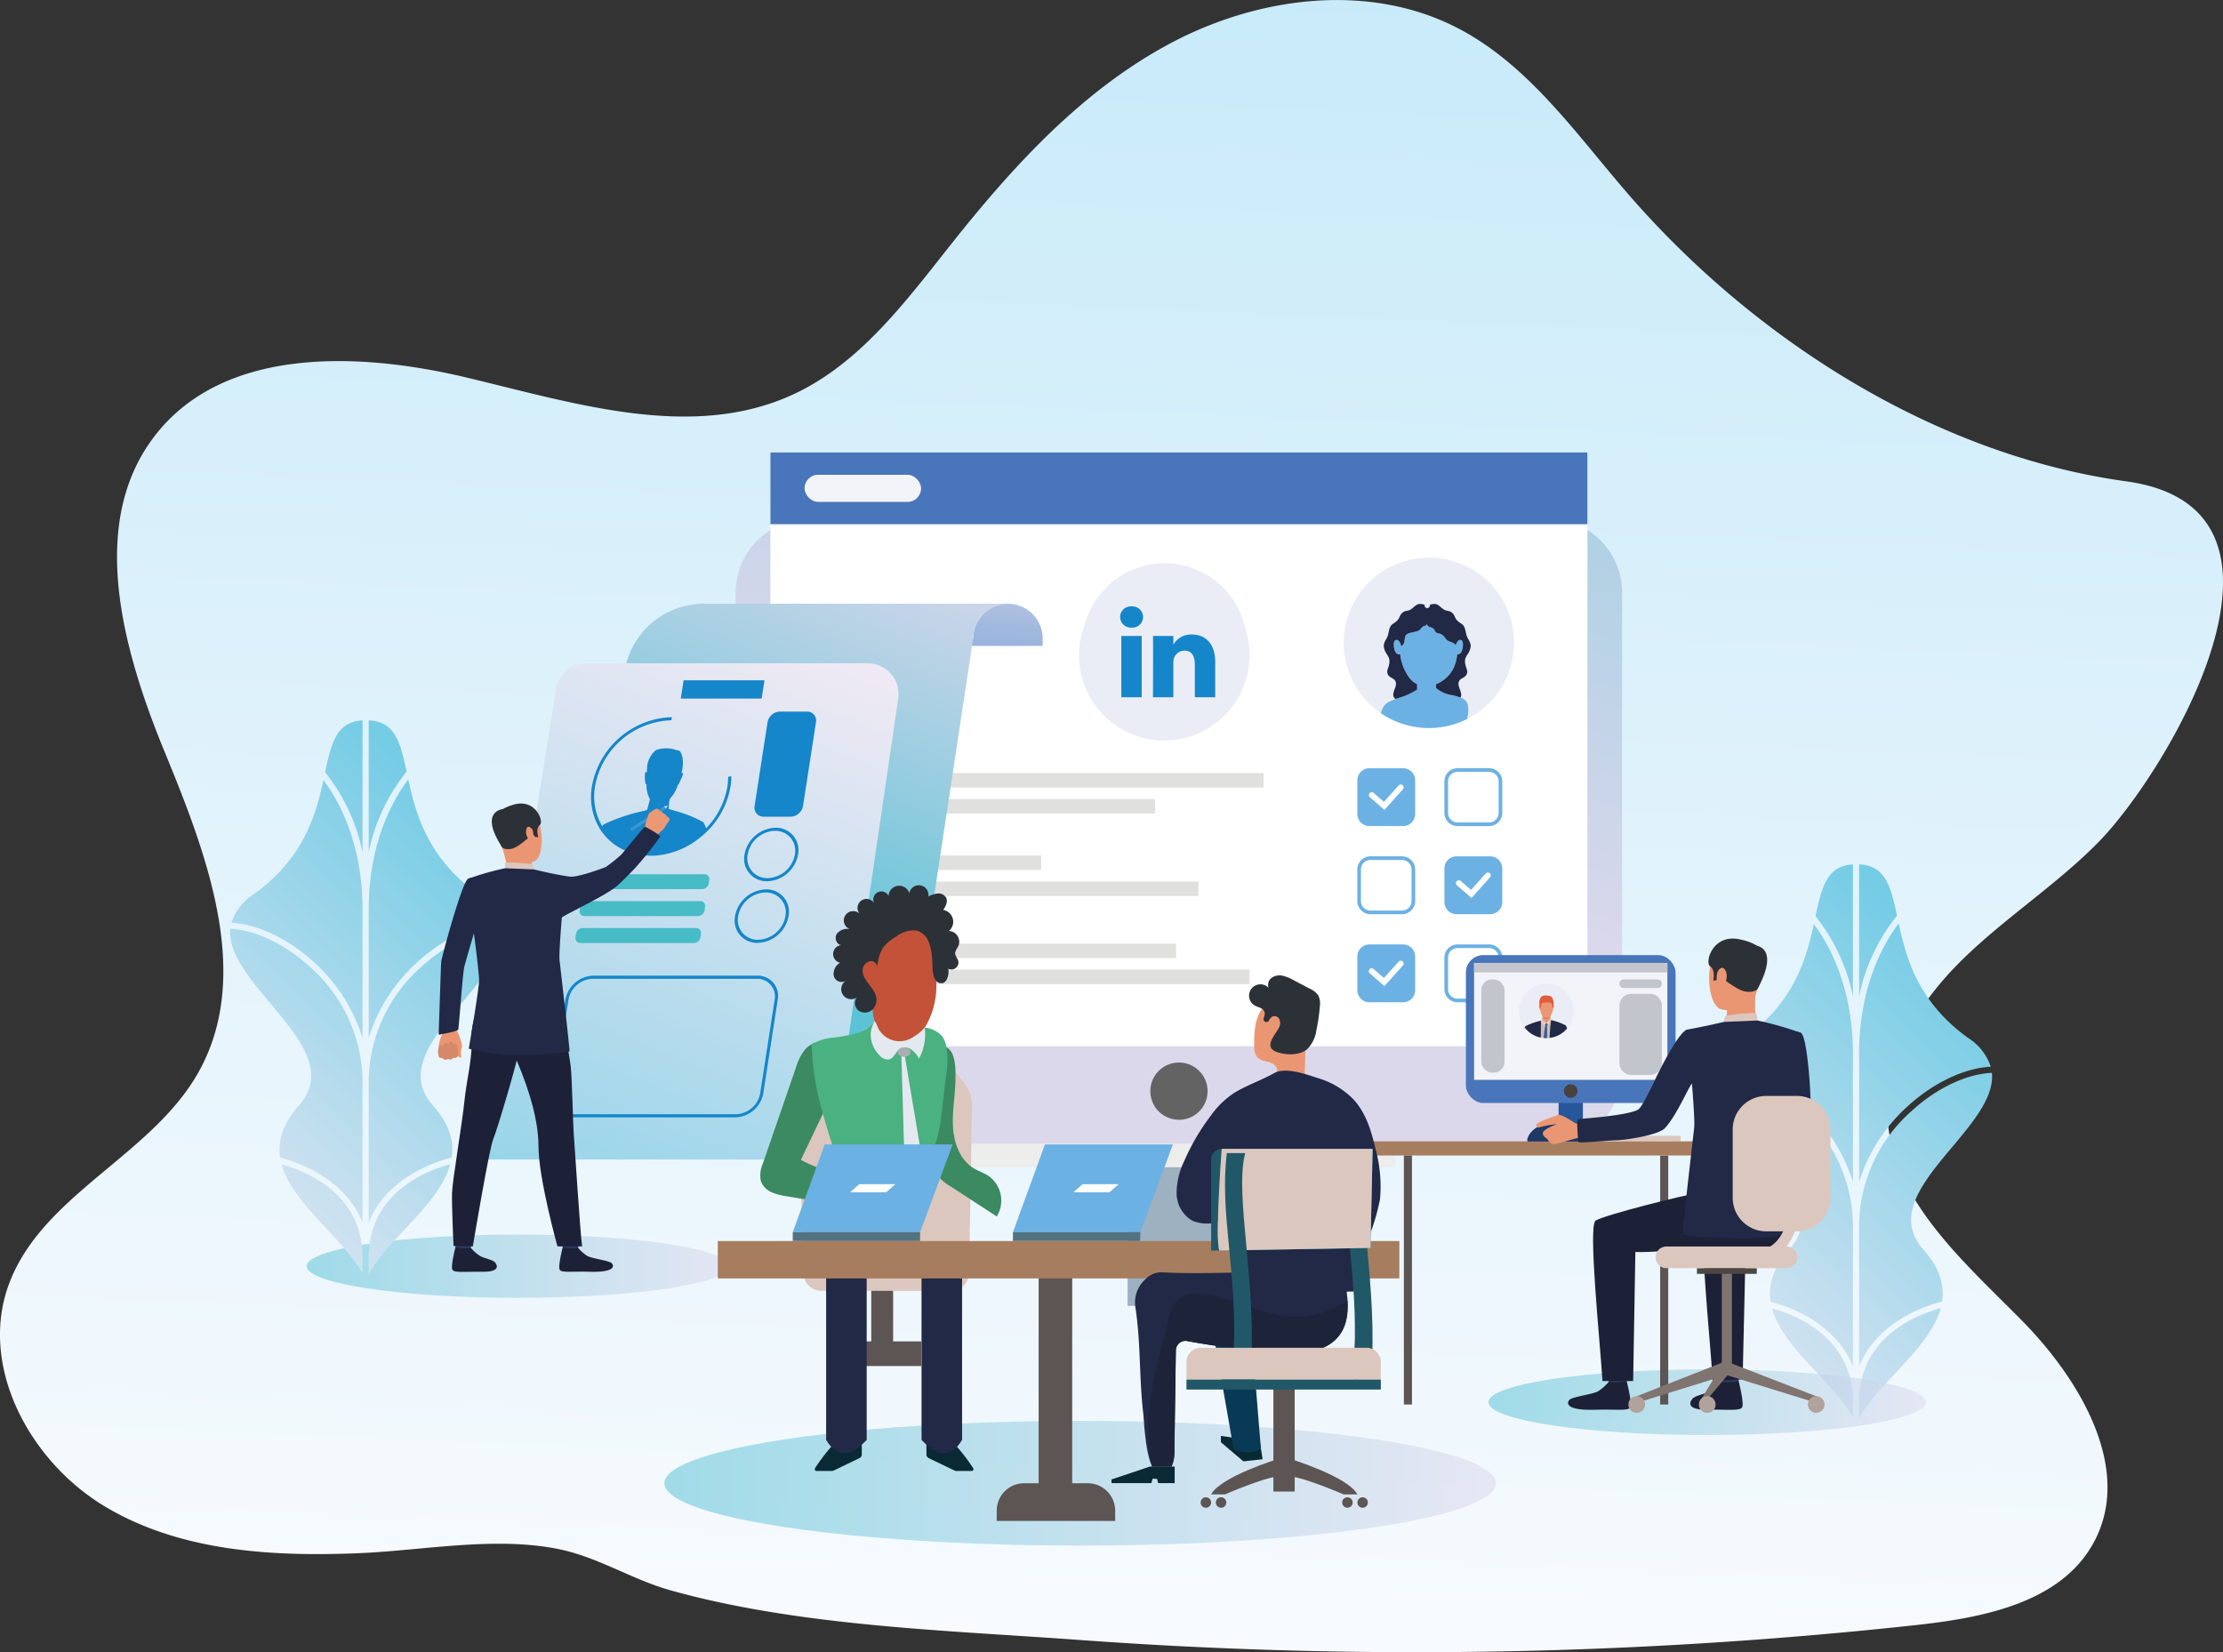 <svg id="Group_1292" data-name="Group 1292" xmlns="http://www.w3.org/2000/svg" xmlns:xlink="http://www.w3.org/1999/xlink" width="326.192" height="242.448" viewBox="0 0 326.192 242.448">
  <rect x="0" y="0" width="326.192" height="242.448" fill="#333333" stroke="none"/>
  <defs>
    <linearGradient id="linear-gradient" x1="0.763" y1="-0.069" x2="0.697" y2="1.044" gradientUnits="objectBoundingBox">
      <stop offset="0" stop-color="#c5e9f9"/>
      <stop offset="1" stop-color="#f9fbfe"/>
    </linearGradient>
    <linearGradient id="linear-gradient-2" y1="0.5" x2="1" y2="0.5" gradientUnits="objectBoundingBox">
      <stop offset="0" stop-color="#5cc3d6"/>
      <stop offset="1" stop-color="#dcd8ec"/>
    </linearGradient>
    <linearGradient id="linear-gradient-3" x1="0.134" y1="1.148" x2="0.654" y2="0.077" gradientUnits="objectBoundingBox">
      <stop offset="0" stop-color="#eee9f4"/>
      <stop offset="1" stop-color="#74cce5"/>
    </linearGradient>
    <linearGradient id="linear-gradient-4" x1="-0.209" y1="2.174" x2="0.501" y2="0.497" xlink:href="#linear-gradient-2"/>
    <linearGradient id="linear-gradient-7" x1="-0.84" y1="9.013" x2="0.898" y2="-1.434" gradientUnits="objectBoundingBox">
      <stop offset="0" stop-color="#5491ce"/>
      <stop offset="0.232" stop-color="#5692ce"/>
      <stop offset="0.401" stop-color="#6097d0"/>
      <stop offset="0.549" stop-color="#709fd4"/>
      <stop offset="0.686" stop-color="#86abd9"/>
      <stop offset="0.815" stop-color="#a3badf"/>
      <stop offset="0.936" stop-color="#c6cce7"/>
      <stop offset="1" stop-color="#dcd8ec"/>
    </linearGradient>
    <linearGradient id="linear-gradient-8" x1="0.448" y1="0.604" x2="0.718" y2="-0.19" xlink:href="#linear-gradient-2"/>
    <linearGradient id="linear-gradient-9" x1="0.701" y1="-0.043" x2="0.149" y2="1.583" xlink:href="#linear-gradient-3"/>
    <clipPath id="clip-path">
      <path id="Path_4241" data-name="Path 4241" d="M481.543,247.131a12.5,12.5,0,1,1-12.5-12.5A12.456,12.456,0,0,1,481.543,247.131Z" transform="translate(-456.536 -234.627)" fill="none"/>
    </clipPath>
  </defs>
  <g id="Group_1289" data-name="Group 1289" transform="translate(0 0)">
    <path id="Path_4143" data-name="Path 4143" d="M182.017,326.752c-12.8.537-26.258-.265-37.253-6.838s-18.524-20.439-14.169-32.486c4.789-13.245,20.936-18.942,27.847-31.214,8.021-14.243,1.292-31.891-4.925-47.009s-11.416-33.812-1.29-46.644c10.11-12.812,29.632-12.122,45.509-8.348s33.057,9.335,47.894,2.539c9.88-4.525,16.635-13.723,23.391-22.236,9.1-11.467,19.253-22.548,32.186-29.4s29.183-8.89,42.154-2.1c10.49,5.488,17.435,15.743,25.216,24.666,18.436,21.138,44.867,37.944,72.8,41.789,29.038,4.006,6.051,42.638-4.189,53.01-6.1,6.176-13.492,10.937-19.714,16.988s-11.409,14.006-11.194,22.682c.306,12.391,10.965,21.573,19.676,30.39s16.572,22.142,10.454,32.921c-4.872,8.585-16.068,10.765-25.881,11.836a678.522,678.522,0,0,1-122.814,2.187c-19.473-1.419-41.116-2-60-7.288-5.627-1.576-10.579-4.844-16.316-6.025C202.013,324.234,191.491,326.355,182.017,326.752Z" transform="translate(-129.341 -98.828)" fill="url(#linear-gradient)"/>
    <ellipse id="Ellipse_58" data-name="Ellipse 58" cx="30.968" cy="4.645" rx="30.968" ry="4.645" transform="translate(45.015 181.165)" opacity="0.55" fill="url(#linear-gradient-2)"/>
    <path id="Path_4144" data-name="Path 4144" d="M217.69,339.382c-1.578,5.8-8.986,10.826-11.974,16.124v-2.45C205.716,343.458,214.457,340.243,217.69,339.382Zm-11.974-37.425v18.911a24.9,24.9,0,0,1,7.095-11.1c3.8-3.483,8.342-5.622,12.225-5.831a7.992,7.992,0,0,0-3.335-4.23c-7.34-5.287-9.071-11.711-10.177-16.785C209.731,285.255,205.716,291.628,205.716,301.957Zm7.708,8.481a22.675,22.675,0,0,0-7.708,16.448v21.089c2.552-6.606,9.765-8.957,12.183-9.572.363-2.387-.327-4.91-2.758-7.639-7.475-8.391,10.889-17.6,10.064-25.925C221.508,304.992,217.112,307.053,213.423,310.438Zm-7.708-16.832a27.72,27.72,0,0,1,5.561-11.829c-.913-4.262-1.641-7.335-5.561-7.531Zm-12.783,45.8c1.577,5.728,8.838,10.709,11.876,15.942v-2.294C204.809,343.553,196.24,340.307,192.933,339.408Zm11.876-45.8V274.253c-3.866.241-4.575,3.337-5.489,7.609A27.875,27.875,0,0,1,204.809,293.606Zm-7.095,16.164a24.9,24.9,0,0,1,7.095,11.1V301.957c0-10.219-3.913-16.547-5.738-18.941-1.107,5.06-2.861,11.439-10.157,16.694a7.988,7.988,0,0,0-3.335,4.231C189.444,304.176,193.948,306.314,197.714,309.77Zm-2.239,20.994c-2.439,2.738-3.125,5.268-2.754,7.663,2.509.653,9.569,3.028,12.088,9.548V326.886a22.677,22.677,0,0,0-7.707-16.448c-3.66-3.358-8.011-5.415-11.691-5.6C184.59,313.162,202.95,322.374,195.475,330.765Z" transform="translate(-151.613 -168.541)" fill="url(#linear-gradient-3)"/>
    <g id="Group_880" data-name="Group 880" transform="translate(165.458 145.884)">
      <rect id="Rectangle_630" data-name="Rectangle 630" width="15.063" height="45.753" transform="translate(15.063 45.753) rotate(180)" fill="#9db1c1"/>
    </g>
    <g id="Group_881" data-name="Group 881" transform="translate(107.953 76.165)">
      <path id="Rectangle_631" data-name="Rectangle 631" d="M10.785,0h108.5a10.785,10.785,0,0,1,10.785,10.785V80.973a10.786,10.786,0,0,1-10.786,10.786H10.786A10.786,10.786,0,0,1,0,80.973V10.785A10.785,10.785,0,0,1,10.785,0Z" transform="translate(130.071 91.759) rotate(180)" fill="url(#linear-gradient-4)"/>
    </g>
    <g id="Group_882" data-name="Group 882" transform="translate(113.048 66.399)">
      <rect id="Rectangle_632" data-name="Rectangle 632" width="119.883" height="87.145" transform="translate(119.883 87.145) rotate(180)" fill="#fff"/>
    </g>
    <g id="Group_883" data-name="Group 883" transform="translate(113.048 66.399)">
      <rect id="Rectangle_633" data-name="Rectangle 633" width="119.883" height="10.526" transform="translate(119.883 10.526) rotate(180)" fill="#4976ba"/>
    </g>
    <g id="Group_884" data-name="Group 884" transform="translate(168.794 155.928)">
      <path id="Path_4145" data-name="Path 4145" d="M409.456,361.788a4.2,4.2,0,1,0,4.2-4.2A4.2,4.2,0,0,0,409.456,361.788Z" transform="translate(-409.456 -357.592)" fill="#636363"/>
    </g>
    <rect id="Rectangle_634" data-name="Rectangle 634" width="67.768" height="3.454" transform="translate(137.003 167.837)" fill="#ededec"/>
    <rect id="Rectangle_635" data-name="Rectangle 635" width="17.099" height="3.977" rx="1.989" transform="translate(118.055 69.673)" fill="#f3f4fa"/>
    <g id="Group_886" data-name="Group 886" transform="translate(105.111 154.558)">
      <g id="Group_885" data-name="Group 885" transform="translate(0 0)">
        <path id="Path_4146" data-name="Path 4146" d="M303.78,355.319h-.006C303.8,355.33,303.8,355.331,303.78,355.319Z" transform="translate(-303.774 -355.318)" fill="#212946"/>
      </g>
    </g>
    <rect id="Rectangle_636" data-name="Rectangle 636" width="61.615" height="2.118" transform="translate(123.8 113.446)" fill="#e0e0df"/>
    <rect id="Rectangle_637" data-name="Rectangle 637" width="45.7" height="2.118" transform="translate(123.8 117.26)" fill="#e0e0df"/>
    <rect id="Rectangle_638" data-name="Rectangle 638" width="28.977" height="2.118" transform="translate(123.8 125.549)" fill="#e0e0df"/>
    <rect id="Rectangle_639" data-name="Rectangle 639" width="52.06" height="2.118" transform="translate(123.8 129.364)" fill="#e0e0df"/>
    <rect id="Rectangle_640" data-name="Rectangle 640" width="48.769" height="2.118" transform="translate(123.8 138.478)" fill="#e0e0df"/>
    <rect id="Rectangle_641" data-name="Rectangle 641" width="59.552" height="2.118" transform="translate(123.8 142.292)" fill="#e0e0df"/>
    <rect id="Rectangle_642" data-name="Rectangle 642" width="1.548" height="5.932" transform="translate(120.794 113.446)" fill="#6cb1e3"/>
    <rect id="Rectangle_643" data-name="Rectangle 643" width="1.548" height="5.932" transform="translate(120.794 125.549)" fill="#6cb1e3"/>
    <rect id="Rectangle_644" data-name="Rectangle 644" width="1.548" height="5.932" transform="translate(120.794 138.478)" fill="#6cb1e3"/>
    <g id="Group_888" data-name="Group 888" transform="translate(199.165 112.733)">
      <path id="Path_4147" data-name="Path 4147" d="M466.572,328.828h-4.935a1.776,1.776,0,0,0-1.776,1.776v4.935a1.776,1.776,0,0,0,1.776,1.776h4.935a1.776,1.776,0,0,0,1.776-1.776V330.6A1.776,1.776,0,0,0,466.572,328.828Zm-.016,3.079-2.72,3.034-2.146-1.87a.423.423,0,0,1,.556-.638l1.517,1.323,2.163-2.413a.423.423,0,0,1,.63.564Z" transform="translate(-459.858 -302.966)" fill="#6cb1e3"/>
      <path id="Path_4148" data-name="Path 4148" d="M487.777,307.372h-4.935a1.776,1.776,0,0,0-1.776,1.776v4.935a1.776,1.776,0,0,0,1.776,1.776h4.935a1.776,1.776,0,0,0,1.776-1.776v-4.935A1.776,1.776,0,0,0,487.777,307.372Zm-.016,3.079-2.72,3.034-2.145-1.87a.423.423,0,0,1,.556-.637l1.517,1.323,2.164-2.413a.422.422,0,1,1,.629.564Z" transform="translate(-468.285 -294.439)" fill="#6cb1e3"/>
      <g id="Group_887" data-name="Group 887" transform="translate(0 0)">
        <path id="Path_4149" data-name="Path 4149" d="M466.416,307.365H461.79a1.936,1.936,0,0,0-1.934,1.934v4.627a1.935,1.935,0,0,0,1.934,1.934h4.627a1.936,1.936,0,0,0,1.934-1.934V309.3A1.936,1.936,0,0,0,466.416,307.365Zm1.4,6.561a1.4,1.4,0,0,1-1.4,1.4H461.79a1.4,1.4,0,0,1-1.4-1.4V309.3a1.4,1.4,0,0,1,1.4-1.4h4.627a1.4,1.4,0,0,1,1.4,1.4Z" transform="translate(-459.856 -294.436)" fill="#6cb1e3"/>
        <path id="Path_4150" data-name="Path 4150" d="M487.621,328.821h-4.627a1.937,1.937,0,0,0-1.934,1.934v4.626a1.937,1.937,0,0,0,1.934,1.934h4.627a1.936,1.936,0,0,0,1.934-1.934v-4.626A1.936,1.936,0,0,0,487.621,328.821Zm1.4,6.56a1.4,1.4,0,0,1-1.4,1.4h-4.627a1.4,1.4,0,0,1-1.4-1.4v-4.626a1.4,1.4,0,0,1,1.4-1.4h4.627a1.4,1.4,0,0,1,1.4,1.4Z" transform="translate(-468.282 -302.963)" fill="#6cb1e3"/>
        <path id="Path_4151" data-name="Path 4151" d="M487.621,285.91h-4.627a1.937,1.937,0,0,0-1.934,1.934v4.626a1.937,1.937,0,0,0,1.934,1.934h4.627a1.936,1.936,0,0,0,1.934-1.934v-4.626A1.936,1.936,0,0,0,487.621,285.91Zm1.4,6.56a1.4,1.4,0,0,1-1.4,1.4h-4.627a1.4,1.4,0,0,1-1.4-1.4v-4.626a1.4,1.4,0,0,1,1.4-1.4h4.627a1.4,1.4,0,0,1,1.4,1.4Z" transform="translate(-468.282 -285.91)" fill="#6cb1e3"/>
      </g>
      <path id="Path_4152" data-name="Path 4152" d="M466.572,285.917h-4.935a1.776,1.776,0,0,0-1.776,1.776v4.935a1.776,1.776,0,0,0,1.776,1.776h4.935a1.776,1.776,0,0,0,1.776-1.776v-4.935A1.776,1.776,0,0,0,466.572,285.917ZM466.557,289l-2.72,3.033-2.146-1.87a.423.423,0,0,1,.556-.637l1.517,1.323,2.163-2.413a.423.423,0,0,1,.63.564Z" transform="translate(-459.858 -285.913)" fill="#6cb1e3"/>
    </g>
    <path id="Path_4153" data-name="Path 4153" d="M481.543,247.131a12.5,12.5,0,1,1-12.5-12.5A12.456,12.456,0,0,1,481.543,247.131Z" transform="translate(-259.372 -152.796)" fill="#eaedf5"/>
    <g id="Group_985" data-name="Group 985" transform="translate(199.328 126.843)">
      <path id="Path_4154" data-name="Path 4154" d="M580.614,374.461c-1.577,5.8-8.986,10.825-11.974,16.124v-2.45C568.64,378.537,577.382,375.322,580.614,374.461ZM568.64,337.036v18.911a24.917,24.917,0,0,1,7.095-11.1c3.8-3.483,8.342-5.622,12.225-5.83a7.987,7.987,0,0,0-3.334-4.23c-7.34-5.287-9.071-11.711-10.177-16.785C572.656,320.334,568.64,326.707,568.64,337.036Zm7.708,8.481a22.677,22.677,0,0,0-7.708,16.448v21.089c2.553-6.606,9.766-8.957,12.183-9.572.363-2.388-.328-4.911-2.758-7.639-7.475-8.391,10.888-17.6,10.064-25.925C584.432,340.071,580.037,342.132,576.347,345.517Zm-7.708-16.832a27.719,27.719,0,0,1,5.562-11.829c-.913-4.262-1.641-7.334-5.562-7.531Zm-12.783,45.8c1.578,5.729,8.838,10.709,11.877,15.942v-2.294C567.734,378.632,559.164,375.386,555.857,374.487Zm11.877-45.8V309.332c-3.866.241-4.575,3.337-5.49,7.609A27.873,27.873,0,0,1,567.734,328.684Zm-7.095,16.164a24.917,24.917,0,0,1,7.095,11.1V337.036c0-10.219-3.914-16.546-5.738-18.941-1.107,5.06-2.86,11.438-10.157,16.694a7.986,7.986,0,0,0-3.335,4.231C552.368,339.255,556.872,341.393,560.639,344.849Zm-2.24,20.995c-2.439,2.738-3.124,5.268-2.754,7.663,2.509.652,9.57,3.028,12.089,9.547V361.965a22.677,22.677,0,0,0-7.708-16.448c-3.66-3.358-8.011-5.415-11.691-5.6C547.514,348.241,565.874,357.453,558.4,365.844Z" transform="translate(-495.172 -309.325)" fill="url(#linear-gradient-3)"/>
      <g id="Group_984" data-name="Group 984" transform="translate(0 10.888)">
        <ellipse id="Ellipse_59" data-name="Ellipse 59" cx="32.1" cy="4.815" rx="32.1" ry="4.815" transform="translate(19.085 63.221)" opacity="0.55" fill="url(#linear-gradient-2)"/>
        <g id="Group_983" data-name="Group 983">
          <g id="Group_889" data-name="Group 889" transform="translate(33.74 28.939)">
            <rect id="Rectangle_645" data-name="Rectangle 645" width="13.537" height="0.803" transform="translate(13.537 0.803) rotate(180)" fill="#dcc7be"/>
          </g>
          <g id="Group_890" data-name="Group 890" transform="translate(44.277 31.833)">
            <rect id="Rectangle_646" data-name="Rectangle 646" width="1.186" height="36.544" fill="#5d5553"/>
          </g>
          <g id="Group_891" data-name="Group 891" transform="translate(26.45 28.71)">
            <rect id="Rectangle_647" data-name="Rectangle 647" width="9.409" height="1.148" transform="translate(9.409 1.148) rotate(180)" fill="#c1afa9"/>
          </g>
          <g id="Group_892" data-name="Group 892" transform="translate(29.373 18.92)">
            <rect id="Rectangle_648" data-name="Rectangle 648" width="3.563" height="10.822" transform="translate(3.563 10.822) rotate(180)" fill="#28569a"/>
          </g>
          <g id="Group_893" data-name="Group 893" transform="translate(0 29.756)">
            <rect id="Rectangle_649" data-name="Rectangle 649" width="52.133" height="2.077" transform="translate(52.133 2.077) rotate(180)" fill="#a77d60"/>
          </g>
          <g id="Group_894" data-name="Group 894" transform="translate(56.378 13.689)">
            <path id="Path_4155" data-name="Path 4155" d="M559.448,353.6s.57,8-.992,8.953c-.979.6-4.882,2.621-4.766,3s2.2,3.373,2.2,3.373,7.495-4.936,7.737-6.491c.236-1.52-.369-11.708-1.4-12.177-.771-.352-1.179-.061-2.152.661A2.276,2.276,0,0,0,559.448,353.6Z" transform="translate(-553.688 -350.11)" fill="#212946"/>
          </g>
          <g id="Group_897" data-name="Group 897" transform="translate(47.817 17.33)">
            <g id="Group_896" data-name="Group 896">
              <g id="Group_895" data-name="Group 895">
                <path id="Path_4156" data-name="Path 4156" d="M540.141,358.285l-.66-.245s.824-1.934,1.183-1.887a8.936,8.936,0,0,1,.932.191Z" transform="translate(-539.48 -356.153)" fill="#e5cec4"/>
              </g>
            </g>
          </g>
          <g id="Group_900" data-name="Group 900" transform="translate(48.327 17.201)">
            <g id="Group_899" data-name="Group 899">
              <g id="Group_898" data-name="Group 898">
                <path id="Path_4157" data-name="Path 4157" d="M540.326,358.533c.084-.063,1.4-2.6,1.4-2.6l2.82.383-1.524,3Z" transform="translate(-540.326 -355.938)" fill="#d48847"/>
              </g>
            </g>
          </g>
          <g id="Group_903" data-name="Group 903" transform="translate(52.916 63.179)">
            <g id="Group_902" data-name="Group 902">
              <g id="Group_901" data-name="Group 901">
                <path id="Path_4158" data-name="Path 4158" d="M547.942,432.448s.233,1.618.263,1.86,2.592-.143,2.592-.143l.208-1.926A15.181,15.181,0,0,0,547.942,432.448Z" transform="translate(-547.942 -432.239)" fill="#2e3861"/>
              </g>
            </g>
          </g>
          <g id="Group_906" data-name="Group 906" transform="translate(48.702 64.933)">
            <g id="Group_905" data-name="Group 905">
              <g id="Group_904" data-name="Group 904">
                <path id="Path_4159" data-name="Path 4159" d="M545.4,435.26a6.927,6.927,0,0,1-1.6,1.4c-.785.424-2.02.593-2.485,1.033-.336.318-1.221,1.684,2.041,1.657s4.836.193,5.186-.331-.506-3.868-.506-3.868A6.912,6.912,0,0,1,545.4,435.26Z" transform="translate(-540.949 -435.151)" fill="#1c2137"/>
              </g>
            </g>
          </g>
          <g id="Group_909" data-name="Group 909" transform="translate(36.49 63.194)">
            <g id="Group_908" data-name="Group 908">
              <g id="Group_907" data-name="Group 907">
                <path id="Path_4160" data-name="Path 4160" d="M520.683,432.473s.233,1.618.262,1.861,2.593-.143,2.593-.143l.207-1.926A15.174,15.174,0,0,0,520.683,432.473Z" transform="translate(-520.683 -432.264)" fill="#2e3861"/>
              </g>
            </g>
          </g>
          <g id="Group_912" data-name="Group 912" transform="translate(30.769 64.949)">
            <g id="Group_911" data-name="Group 911">
              <g id="Group_910" data-name="Group 910">
                <path id="Path_4161" data-name="Path 4161" d="M517.145,435.285a6.9,6.9,0,0,1-1.6,1.4c-.786.425-3.677.775-4.141,1.214-.336.318-.893,1.6,3.7,1.476,3.261-.086,4.836.193,5.185-.331s-.506-3.869-.506-3.869A6.279,6.279,0,0,1,517.145,435.285Z" transform="translate(-511.189 -435.176)" fill="#1c2137"/>
              </g>
            </g>
          </g>
          <g id="Group_915" data-name="Group 915" transform="translate(34.431 35.44)">
            <g id="Group_914" data-name="Group 914">
              <g id="Group_913" data-name="Group 913">
                <path id="Path_4162" data-name="Path 4162" d="M544.021,386.207s-9.321,1.577-11.426,1.908-13.52,3.171-14.947,4.037c-1.136.689.6,17.235,1,23.549h4.5l.326-18.937c5.4.135,9.245-1.263,13.174-.666s7.2,1.445,9.7-1.9C546.345,394.193,546.437,386.939,544.021,386.207Z" transform="translate(-517.267 -386.207)" fill="#1c2137"/>
              </g>
            </g>
          </g>
          <g id="Group_918" data-name="Group 918" transform="translate(50.606 37.456)">
            <g id="Group_917" data-name="Group 917">
              <g id="Group_916" data-name="Group 916">
                <path id="Path_4163" data-name="Path 4163" d="M545.5,417.044l4.381-.271.427-18.681a26.712,26.712,0,0,0,5-.318l3.538-8.223c-3.1.62-13.034,3.126-14.358,3.929C543.351,394.17,545.1,410.731,545.5,417.044Z" transform="translate(-544.109 -389.552)" fill="#1c2137"/>
              </g>
            </g>
          </g>
          <g id="Group_921" data-name="Group 921" transform="translate(51.467 0.338)">
            <g id="Group_920" data-name="Group 920">
              <g id="Group_919" data-name="Group 919">
                <path id="Path_4164" data-name="Path 4164" d="M550.965,328.117s-3.417-.944-4.721,1.708-.713,7.681,1.009,8.154,4.2-.072,4.914-1.723a12.661,12.661,0,0,0,1.114-5.516A3.33,3.33,0,0,0,550.965,328.117Z" transform="translate(-545.537 -327.954)" fill="#eb9672"/>
              </g>
            </g>
          </g>
          <g id="Group_924" data-name="Group 924" transform="translate(53.884 7.51)">
            <g id="Group_923" data-name="Group 923">
              <g id="Group_922" data-name="Group 922">
                <path id="Path_4165" data-name="Path 4165" d="M549.741,342.181a10.44,10.44,0,0,1-.185,2.447c-.222.43,4.757.322,4.757.322a10.106,10.106,0,0,1-.339-4.486C554.415,338.421,549.741,342.181,549.741,342.181Z" transform="translate(-549.549 -339.856)" fill="#eb9672"/>
              </g>
            </g>
          </g>
          <g id="Group_927" data-name="Group 927" transform="translate(51.36)">
            <g id="Group_926" data-name="Group 926">
              <g id="Group_925" data-name="Group 925">
                <path id="Path_4166" data-name="Path 4166" d="M552.579,334.747s-.266.542-1.555.454-2.99-1.643-3.537-1.782-.58-.45-.58-.45l-.291.515-.56.086s.381-1.559-.45-2.108.374-4.97,4.578-3.9c0,0,3.208.588,3.252,2.379A9.951,9.951,0,0,1,552.579,334.747Z" transform="translate(-545.36 -327.394)" fill="#2c3138"/>
              </g>
            </g>
          </g>
          <g id="Group_930" data-name="Group 930" transform="translate(53.629 10.904)">
            <g id="Group_929" data-name="Group 929">
              <g id="Group_928" data-name="Group 928">
                <path id="Path_4167" data-name="Path 4167" d="M549.126,346.814s.015-.821.387-.9a24.229,24.229,0,0,1,4.372-.386l.2,1.085S553.2,347.154,549.126,346.814Z" transform="translate(-549.126 -345.488)" fill="#dcc7be"/>
              </g>
            </g>
          </g>
          <g id="Group_933" data-name="Group 933" transform="translate(52.56 4.296)">
            <g id="Group_932" data-name="Group 932">
              <g id="Group_931" data-name="Group 931">
                <path id="Path_4168" data-name="Path 4168" d="M547.4,335.435c.1-.674.861-1.447,1.3-.4s-.3,2.576-.789,2.495S547.267,336.349,547.4,335.435Z" transform="translate(-547.352 -334.523)" fill="#eb9672"/>
              </g>
            </g>
          </g>
          <g id="Group_936" data-name="Group 936" transform="translate(38.777 21.938)">
            <g id="Group_935" data-name="Group 935">
              <g id="Group_934" data-name="Group 934">
                <path id="Path_4169" data-name="Path 4169" d="M524.494,363.8h.006C524.474,363.81,524.47,363.812,524.494,363.8Z" transform="translate(-524.478 -363.799)" fill="#212946"/>
              </g>
            </g>
          </g>
          <g id="Group_939" data-name="Group 939" transform="translate(57.891 0.982)">
            <g id="Group_938" data-name="Group 938">
              <g id="Group_937" data-name="Group 937">
                <path id="Path_4170" data-name="Path 4170" d="M556.2,329.024s4.166-.2.727,6.307Z" transform="translate(-556.199 -329.023)" fill="#2c3138"/>
              </g>
            </g>
          </g>
          <g id="Group_941" data-name="Group 941" transform="translate(53.769 62.214)">
            <g id="Group_940" data-name="Group 940">
              <path id="Path_4171" data-name="Path 4171" d="M562.762,435.588l-.31.872L549.358,432.4l.628-1.765Z" transform="translate(-549.358 -430.638)" fill="#807470"/>
            </g>
          </g>
          <g id="Group_943" data-name="Group 943" transform="translate(53.32 49.121)">
            <g id="Group_942" data-name="Group 942" transform="translate(0 0)">
              <rect id="Rectangle_650" data-name="Rectangle 650" width="1.489" height="14.237" transform="translate(1.489 14.237) rotate(180)" fill="#807470"/>
            </g>
          </g>
          <g id="Group_945" data-name="Group 945" transform="translate(49.675 48.364)">
            <g id="Group_944" data-name="Group 944" transform="translate(0 0)">
              <rect id="Rectangle_651" data-name="Rectangle 651" width="8.778" height="0.839" transform="translate(8.778 0.839) rotate(180)" fill="#4d4743"/>
            </g>
          </g>
          <g id="Group_947" data-name="Group 947" transform="translate(40.839 62.103)">
            <g id="Group_946" data-name="Group 946">
              <path id="Path_4172" data-name="Path 4172" d="M527.9,435.515l.31.872,13.1-4.057-.576-1.876Z" transform="translate(-527.901 -430.454)" fill="#807470"/>
            </g>
          </g>
          <g id="Group_949" data-name="Group 949" transform="translate(50.066 62.103)">
            <g id="Group_948" data-name="Group 948">
              <path id="Path_4173" data-name="Path 4173" d="M543.212,436.294v1.014l4.179-4.978-.576-1.876Z" transform="translate(-543.212 -430.454)" fill="#807470"/>
            </g>
          </g>
          <g id="Group_951" data-name="Group 951" transform="translate(39.616 67.153)">
            <g id="Group_950" data-name="Group 950">
              <path id="Path_4174" data-name="Path 4174" d="M525.87,440.058a1.224,1.224,0,1,0,1.224-1.224A1.223,1.223,0,0,0,525.87,440.058Z" transform="translate(-525.87 -438.834)" fill="#b2a29c"/>
            </g>
          </g>
          <g id="Group_953" data-name="Group 953" transform="translate(49.961 67.153)">
            <g id="Group_952" data-name="Group 952">
              <path id="Path_4175" data-name="Path 4175" d="M543.039,440.058a1.224,1.224,0,1,0,1.224-1.224A1.223,1.223,0,0,0,543.039,440.058Z" transform="translate(-543.039 -438.834)" fill="#b2a29c"/>
            </g>
          </g>
          <g id="Group_955" data-name="Group 955" transform="translate(65.95 67.153)">
            <g id="Group_954" data-name="Group 954">
              <path id="Path_4176" data-name="Path 4176" d="M569.572,440.058a1.224,1.224,0,1,0,1.224-1.224A1.223,1.223,0,0,0,569.572,440.058Z" transform="translate(-569.572 -438.834)" fill="#b2a29c"/>
            </g>
          </g>
          <g id="Group_956" data-name="Group 956" transform="translate(43.608 45.187)">
            <path id="Rectangle_652" data-name="Rectangle 652" d="M1.588,0h17.62A1.589,1.589,0,0,1,20.8,1.589v0a1.589,1.589,0,0,1-1.589,1.589H1.588A1.588,1.588,0,0,1,0,1.589v0A1.588,1.588,0,0,1,1.588,0Z" transform="translate(20.797 3.178) rotate(-180)" fill="#dcc7be"/>
          </g>
          <g id="Group_957" data-name="Group 957" transform="translate(6.67 31.833)">
            <rect id="Rectangle_653" data-name="Rectangle 653" width="1.186" height="36.544" transform="translate(1.186 36.544) rotate(180)" fill="#5d5553"/>
          </g>
          <g id="Group_958" data-name="Group 958" transform="translate(15.771 2.429)">
            <rect id="Rectangle_654" data-name="Rectangle 654" width="30.767" height="21.704" rx="2.551" transform="translate(30.767 21.704) rotate(180)" fill="#4976ba"/>
          </g>
          <g id="Group_959" data-name="Group 959" transform="translate(16.976 3.602)">
            <rect id="Rectangle_655" data-name="Rectangle 655" width="28.357" height="17.13" transform="translate(28.357 17.13) rotate(180)" fill="#f3f4fa"/>
          </g>
          <g id="Group_960" data-name="Group 960" transform="translate(16.976 3.602)">
            <rect id="Rectangle_656" data-name="Rectangle 656" width="28.357" height="1.363" transform="translate(28.357 1.363) rotate(180)" fill="#c3c5cd"/>
          </g>
          <g id="Group_961" data-name="Group 961" transform="translate(18.024 5.99)">
            <rect id="Rectangle_657" data-name="Rectangle 657" width="3.419" height="13.687" rx="1.579" transform="translate(3.419 13.687) rotate(180)" fill="#c3c5cd"/>
          </g>
          <g id="Group_962" data-name="Group 962" transform="translate(38.294 5.99)">
            <path id="Rectangle_658" data-name="Rectangle 658" d="M.634,0H5.6a.633.633,0,0,1,.633.633v0a.633.633,0,0,1-.633.633H.634A.634.634,0,0,1,0,.634v0A.634.634,0,0,1,.634,0Z" transform="translate(6.237 1.268) rotate(180)" fill="#c3c5cd"/>
          </g>
          <g id="Group_963" data-name="Group 963" transform="translate(38.294 8.108)">
            <path id="Rectangle_659" data-name="Rectangle 659" d="M1.761,0H4.476A1.761,1.761,0,0,1,6.237,1.761v8.4a1.762,1.762,0,0,1-1.762,1.762H1.762A1.762,1.762,0,0,1,0,10.156v-8.4A1.761,1.761,0,0,1,1.761,0Z" transform="translate(6.237 11.918) rotate(180)" fill="#c3c5cd"/>
          </g>
          <g id="Group_964" data-name="Group 964" transform="translate(30.162 21.383)">
            <path id="Path_4177" data-name="Path 4177" d="M510.182,363.87a.992.992,0,1,0,.992-.992A.992.992,0,0,0,510.182,363.87Z" transform="translate(-510.182 -362.878)" fill="#48413f"/>
          </g>
          <g id="Group_965" data-name="Group 965" transform="translate(24.785 26.995)">
            <path id="Path_4178" data-name="Path 4178" d="M501.259,374.98v-.386s.543-2.4,4.384-2.4,3.763,2.788,3.763,2.788Z" transform="translate(-501.259 -372.192)" fill="#1d3964"/>
          </g>
          <g id="Group_967" data-name="Group 967" transform="translate(26.083 25.864)">
            <g id="Group_966" data-name="Group 966">
              <path id="Path_4179" data-name="Path 4179" d="M510.308,371.8a3.784,3.784,0,0,1-1.14-.249c-.306-.184-2.135-1.414-2.564-1.217s-3.289,1.072-3.19,1.49.364.378.566.3a14.782,14.782,0,0,1,2.46-.436s-2.039.744-2.047,1.287.427.675.62.88.426.715.951.754,3.09-.853,3.617-.894a12.909,12.909,0,0,0,1.571-.053A14.521,14.521,0,0,0,510.308,371.8Z" transform="translate(-503.412 -370.315)" fill="#eb9672"/>
            </g>
          </g>
          <g id="Group_970" data-name="Group 970" transform="translate(32.116 12.028)">
            <g id="Group_969" data-name="Group 969">
              <g id="Group_968" data-name="Group 968">
                <path id="Path_4180" data-name="Path 4180" d="M529.478,348.695c2.66-.468,5.46-1.139,5.46-1.139l4.955-.2a48.164,48.164,0,0,1,6.338,1.81c.17.077.171,4.056.637,5.1l-1.485,3.132s-.857,6.2-1.035,8.965c-.082,1.267.23,12.243.23,12.243a19.027,19.027,0,0,1-3.826.592c-3.382.373-11.831-.135-11.884-.534s1.636-14.872,1.711-15.621c.115-1.151-.333-6.466-.333-6.466-.637.856-2.261,4.721-3.954,6.559-1,1.082-5.927,1.745-6.856,1.776-2.023.067-5.715.47-5.823.274-.086-.117-.321-3.276-.09-3.353.2-.068,7.056-.463,8.812-1.394.642-.341,2.563-4.529,2.563-4.529S528.01,349.355,529.478,348.695Z" transform="translate(-513.425 -347.354)" fill="#212946"/>
              </g>
            </g>
          </g>
          <g id="Group_971" data-name="Group 971" transform="translate(54.922 23.098)">
            <path id="Rectangle_660" data-name="Rectangle 660" d="M4.911,0h4.52a4.911,4.911,0,0,1,4.911,4.911V14.953a4.91,4.91,0,0,1-4.91,4.91H4.91A4.91,4.91,0,0,1,0,14.953V4.911A4.911,4.911,0,0,1,4.911,0Z" transform="translate(14.342 19.863) rotate(180)" fill="#dcc7be"/>
          </g>
          <g id="Group_972" data-name="Group 972" transform="translate(56.665 35.779)">
            <path id="Path_4181" data-name="Path 4181" d="M554.961,398.563a6.571,6.571,0,0,0,5.1-2.111c2.867-3.165,2.352-8.729,2.328-8.965a.8.8,0,1,0-1.588.157c.006.063.463,5.107-1.927,7.74a4.976,4.976,0,0,1-3.912,1.583.8.8,0,0,0,0,1.6Z" transform="translate(-554.163 -386.768)" fill="#dcc7be"/>
          </g>
          <g id="Group_982" data-name="Group 982" transform="translate(23.555 6.598)">
            <path id="Path_4182" data-name="Path 4182" d="M507.228,342.348a3.989,3.989,0,0,1-.939,2.577,4.035,4.035,0,0,1-.447.454c-.046.04-.093.079-.141.116s-.109.084-.165.123a3.979,3.979,0,0,1-1.822.706c-.118.014-.239.024-.36.028l-.131,0c-.13,0-.258-.007-.384-.019a3.965,3.965,0,0,1-2.054-.809,3.844,3.844,0,0,1-.4-.356l-.073-.075a3.847,3.847,0,0,1-.254-.3,4.005,4.005,0,1,1,7.175-2.449Z" transform="translate(-499.217 -338.343)" fill="#eaedf5"/>
            <g id="Group_981" data-name="Group 981" transform="translate(0.836 1.757)">
              <g id="Group_973" data-name="Group 973" transform="translate(0.561 3.526)">
                <path id="Path_4183" data-name="Path 4183" d="M506.754,348.043l-.3,1.059a3.979,3.979,0,0,1-1.822.706c-.118.014-.239.024-.36.028-.043,0-.087,0-.131,0-.13,0-.258-.007-.384-.019a3.936,3.936,0,0,1-.416-.061,3.98,3.98,0,0,1-1.637-.748c-.057-.35-.118-.738-.171-1.1.294-.11,1.23-.428,1.822-.628l.025-.008.039-.013.1-.034.092-.032.237-.08h0l.011,0h.007l.8.06.133.01.042,0,.018,0c.048.012.187.049.372.1h0A3.911,3.911,0,0,1,506.754,348.043Z" transform="translate(-501.536 -347.111)" fill="#d1bab3"/>
              </g>
              <g id="Group_974" data-name="Group 974" transform="translate(2.222 0.249)">
                <path id="Path_4184" data-name="Path 4184" d="M505.448,341.683s.953.16.792,1.654-1,1.361-1.06,1.359-.846.018-.888-1.807C504.292,342.889,504.28,341.538,505.448,341.683Z" transform="translate(-504.292 -341.672)" fill="#eb9773"/>
              </g>
              <g id="Group_975" data-name="Group 975" transform="translate(2.544 2.667)">
                <path id="Path_4185" data-name="Path 4185" d="M506.078,345.857a3.456,3.456,0,0,0,.025.748c.058.133-.766.557-1.277.075a5.244,5.244,0,0,0,.071-.909C504.865,345.534,506.078,345.857,506.078,345.857Z" transform="translate(-504.826 -345.684)" fill="#eb9773"/>
              </g>
              <g id="Group_976" data-name="Group 976" transform="translate(4.127 1.443)">
                <path id="Path_4186" data-name="Path 4186" d="M507.515,343.7s.106-.11.143,0-.169.617-.156.64c0,0-.019.044-.045.019A5.518,5.518,0,0,1,507.515,343.7Z" transform="translate(-507.453 -343.654)" fill="#eb9773"/>
              </g>
              <g id="Group_977" data-name="Group 977" transform="translate(2.083 1.399)">
                <path id="Path_4187" data-name="Path 4187" d="M504.211,343.633s-.1-.115-.143,0a1.911,1.911,0,0,0,.13.645s.033.052.059.028A5.607,5.607,0,0,0,504.211,343.633Z" transform="translate(-504.061 -343.581)" fill="#eb9773"/>
              </g>
              <g id="Group_978" data-name="Group 978" transform="translate(2.155)">
                <path id="Path_4188" data-name="Path 4188" d="M506.276,342.624c-.033.2-.063.355-.063.355l-.139.181a3.582,3.582,0,0,0-.013-.464c-.008-.023-.018-.066-.027-.111a1.9,1.9,0,0,0-.043-.189,2.037,2.037,0,0,0-1.529.049s.006.061.006.13-.01.17-.046.183c-.068.025-.039.469-.039.469l-.111-.128s-.033-.232-.065-.5v0c-.007-.062-.014-.127-.021-.19a1.247,1.247,0,0,1,.36-1.041,1.719,1.719,0,0,1,1.239.005.431.431,0,0,1,.184.049A1.769,1.769,0,0,1,506.276,342.624Z" transform="translate(-504.181 -341.259)" fill="#e25c3b"/>
              </g>
              <path id="Path_4189" data-name="Path 4189" d="M505.053,346.359a.608.608,0,0,0,.506.2.685.685,0,0,0,.506-.192.615.615,0,0,1-.509.346A.623.623,0,0,1,505.053,346.359Z" transform="translate(-502.373 -343.286)" fill="#ba785d"/>
              <path id="Path_4190" data-name="Path 4190" d="M504.665,347.239a1.038,1.038,0,0,0,.74.487c.307.027.574-.364.7-.555A1.86,1.86,0,0,0,504.665,347.239Z" transform="translate(-502.218 -343.564)" fill="#eb9773"/>
              <path id="Path_4191" data-name="Path 4191" d="M506.5,347.013a2.664,2.664,0,0,1-.61.529l.258.4.44-.786Z" transform="translate(-502.707 -343.546)" fill="#e9d1c8"/>
              <path id="Path_4192" data-name="Path 4192" d="M504.755,347.111a1.771,1.771,0,0,0,.624.469l-.283.41-.5-.716Z" transform="translate(-502.193 -343.585)" fill="#e9d1c8"/>
              <path id="Path_4193" data-name="Path 4193" d="M505.744,347.89l.221.337a.46.46,0,0,1-.448-.009Z" transform="translate(-502.557 -343.894)" fill="#35619c"/>
              <path id="Path_4194" data-name="Path 4194" d="M509.054,348.034l-.007.022c-.025.087-.118.419-.239.861-.046.04-.093.079-.141.116s-.109.084-.165.123a3.978,3.978,0,0,1-1.822.706c.059-1.387.224-2.616.224-2.616.13.034.253.068.369.1h0a8.473,8.473,0,0,1,1.708.645l0,0C509.032,348.02,509.054,348.034,509.054,348.034Z" transform="translate(-503.02 -343.638)" fill="#212946"/>
              <path id="Path_4195" data-name="Path 4195" d="M503.062,349.87a3.981,3.981,0,0,1-1.637-.748,3.825,3.825,0,0,1-.4-.356l-.073-.075c-.07-.3-.117-.492-.119-.5h0a9.058,9.058,0,0,1,2.248-.794h0C503.076,347.434,503.077,348.558,503.062,349.87Z" transform="translate(-500.694 -343.697)" fill="#212946"/>
              <path id="Path_4196" data-name="Path 4196" d="M505.755,348.429c-.017.365-.019,1.074-.013,1.882-.043,0-.087,0-.131,0-.13,0-.258-.007-.384-.019a12.267,12.267,0,0,1,.266-1.866c.02-.081.031-.122.031-.122l.236.039C505.758,348.371,505.757,348.4,505.755,348.429Z" transform="translate(-502.442 -344.06)" fill="#35619c"/>
              <g id="Group_979" data-name="Group 979" transform="translate(5.648 4.354)">
                <path id="Path_4197" data-name="Path 4197" d="M510.566,348.955a4.026,4.026,0,0,1-.447.454c-.046.04-.093.079-.141.116l.315-1.041h0l0,0a.279.279,0,0,1,.061.061A1.971,1.971,0,0,1,510.566,348.955Z" transform="translate(-509.978 -348.484)" fill="#212946"/>
              </g>
              <g id="Group_980" data-name="Group 980" transform="translate(0 4.49)">
                <path id="Path_4198" data-name="Path 4198" d="M500.932,349.29l-.073-.075a3.862,3.862,0,0,1-.254-.3.459.459,0,0,1,.134-.207h0Z" transform="translate(-500.605 -348.71)" fill="#212946"/>
              </g>
            </g>
          </g>
        </g>
      </g>
    </g>
    <g id="Group_1037" data-name="Group 1037" transform="translate(64.28 88.594)">
      <g id="Group_986" data-name="Group 986" transform="translate(15.622)">
        <path id="Path_4199" data-name="Path 4199" d="M376.276,252.045v-1.094a5.1,5.1,0,0,0-4.515-5.065,4.4,4.4,0,0,0-.586-.036,5.1,5.1,0,0,0-5.1,5.1l-.367,1.094Z" transform="translate(-303.178 -245.85)" fill="url(#linear-gradient-7)"/>
        <path id="Path_4200" data-name="Path 4200" d="M329.937,245.85h-44.6a11.806,11.806,0,0,0-11.806,11.807L261.94,327.4h51.309l11.588-76.481A5.1,5.1,0,0,1,329.937,245.85Z" transform="translate(-261.94 -245.85)" fill="url(#linear-gradient-8)"/>
      </g>
      <path id="Path_4201" data-name="Path 4201" d="M257.473,264.166c-2.377,14.967-11.014,69.006-11.014,69.006h51.308l9.92-67.642a4.511,4.511,0,0,0-4.463-5.166h-41.3A4.51,4.51,0,0,0,257.473,264.166Z" transform="translate(-240.166 -251.618)" fill="url(#linear-gradient-9)"/>
      <g id="Group_1003" data-name="Group 1003" transform="translate(16.518 11.242)">
        <path id="Path_4202" data-name="Path 4202" d="M306.983,267.185H295.118l.413-2.679H307.4Z" transform="translate(-276.021 -264.506)" fill="#1486c9"/>
        <g id="Group_990" data-name="Group 990" transform="translate(0 43.342)">
          <g id="Group_989" data-name="Group 989">
            <g id="Group_988" data-name="Group 988">
              <g id="Group_987" data-name="Group 987">
                <path id="Path_4203" data-name="Path 4203" d="M290.549,357.222H266.462a2.962,2.962,0,0,1-2.993-3.539l2.115-13.713a4.289,4.289,0,0,1,4.084-3.538h24.088a2.961,2.961,0,0,1,2.992,3.538l-2.115,13.713A4.29,4.29,0,0,1,290.549,357.222ZM269.6,336.888a3.736,3.736,0,0,0-3.558,3.082l-2.115,13.713a2.58,2.58,0,0,0,2.607,3.083H290.62a3.736,3.736,0,0,0,3.558-3.083l2.115-13.713a2.58,2.58,0,0,0-2.607-3.082Z" transform="translate(-263.427 -336.432)" fill="#1486c9"/>
              </g>
            </g>
          </g>
        </g>
        <g id="Group_991" data-name="Group 991" transform="translate(28.406 21.632)">
          <path id="Path_4204" data-name="Path 4204" d="M313.934,308.256a3.286,3.286,0,0,1-3.32-3.926,4.757,4.757,0,0,1,4.531-3.925,3.285,3.285,0,0,1,3.32,3.925A4.758,4.758,0,0,1,313.934,308.256Zm1.14-7.4a4.205,4.205,0,0,0-4,3.469A2.9,2.9,0,0,0,314,307.8a4.2,4.2,0,0,0,4-3.47A2.9,2.9,0,0,0,315.075,300.861Z" transform="translate(-310.567 -300.405)" fill="#1486c9"/>
        </g>
        <g id="Group_992" data-name="Group 992" transform="translate(27.011 30.678)">
          <path id="Path_4205" data-name="Path 4205" d="M311.619,323.266a3.285,3.285,0,0,1-3.32-3.925,4.757,4.757,0,0,1,4.531-3.925,3.284,3.284,0,0,1,3.32,3.925A4.756,4.756,0,0,1,311.619,323.266Zm1.14-7.394a4.205,4.205,0,0,0-4,3.469,2.9,2.9,0,0,0,2.934,3.469,4.2,4.2,0,0,0,4-3.469A2.9,2.9,0,0,0,312.76,315.872Z" transform="translate(-308.252 -315.416)" fill="#1486c9"/>
        </g>
        <g id="Group_993" data-name="Group 993" transform="translate(5.936 5.396)">
          <path id="Path_4206" data-name="Path 4206" d="M282,293.8c-.324,0-.649-.016-.968-.046a9.323,9.323,0,0,1-1.034-.158,8.536,8.536,0,0,1-3.864-1.9,8.1,8.1,0,0,1-.887-.9c-.055-.067-.108-.131-.155-.192a8.042,8.042,0,0,1-.529-.755,9.023,9.023,0,0,1-1.163-6.217,12.324,12.324,0,0,1,11.737-10.168l-.07.456a11.772,11.772,0,0,0-11.211,9.713,8.618,8.618,0,0,0,1.111,5.938,7.6,7.6,0,0,0,.506.722c.046.058.1.119.149.183a7.686,7.686,0,0,0,.847.863,8.154,8.154,0,0,0,3.69,1.812,9.078,9.078,0,0,0,.987.15c.3.03.616.044.925.044.113,0,.218,0,.319,0,.3-.01.594-.033.885-.068a11.261,11.261,0,0,0,4.681-1.71c.152-.1.3-.2.446-.3.125-.087.254-.181.384-.281a12.3,12.3,0,0,0,1.255-1.1,11.457,11.457,0,0,0,3.24-6.248,9.9,9.9,0,0,0,.116-1.425l.461-.066a10.3,10.3,0,0,1-.121,1.491,11.987,11.987,0,0,1-3.392,6.542,12.956,12.956,0,0,1-1.314,1.152c-.137.1-.273.2-.4.295-.149.1-.306.21-.466.313a11.8,11.8,0,0,1-4.9,1.791c-.3.037-.615.061-.925.071C282.229,293.795,282.119,293.8,282,293.8Z" transform="translate(-273.278 -273.46)" fill="#1486c9"/>
        </g>
        <path id="Path_4207" data-name="Path 4207" d="M290.814,292.039a.628.628,0,0,0-.083-.111.119.119,0,0,0-.045-.042l-.008-.006h0a17.919,17.919,0,0,0-3.99-1.6h0c-.436-.139-.768-.231-.882-.261l-.043-.011-.1-.008a.083.083,0,0,0,0-.022,5.9,5.9,0,0,1,.153-1.493,5.088,5.088,0,0,0,1.175-2.061c.051.043.11-.055.11-.055-.023-.057.681-1.306.632-1.588-.027-.159-.137-.14-.227-.095.023-.072.048-.148.073-.227,0,0,.5-1.915-.307-2.982-.085-.1-.439-.12-.439-.12a4.309,4.309,0,0,0-3.073-.014,3.6,3.6,0,0,0-1.291,2.584c-.007.158-.013.316-.02.471a.012.012,0,0,0,0,0c0,.061,0,.12-.007.18-.073-.049-.175-.073-.259.084a4.5,4.5,0,0,0,.075,1.6s.062.128.135.07h0a4,4,0,0,0,.5,2.185c-.129.615-.357,1.384-.419,1.587h0l-.262.084-.1.033-.064.02v0a26.15,26.15,0,0,0-5.885,1.969,1.435,1.435,0,0,0-.413.516,7.7,7.7,0,0,0,.518.738c.049.064.1.126.152.187a7.851,7.851,0,0,0,.867.883,8.3,8.3,0,0,0,3.777,1.855,9.075,9.075,0,0,0,1.011.154c.309.029.625.045.947.045.109,0,.218,0,.327,0q.456-.015.905-.069a11.482,11.482,0,0,0,4.791-1.751q.231-.148.457-.307c.133-.093.264-.189.393-.288a12.583,12.583,0,0,0,1.285-1.126A4.1,4.1,0,0,0,290.814,292.039Z" transform="translate(-268.323 -271.091)" fill="#1486c9"/>
        <g id="Group_996" data-name="Group 996" transform="translate(4.856 28.454)">
          <g id="Group_995" data-name="Group 995">
            <g id="Group_994" data-name="Group 994">
              <path id="Path_4208" data-name="Path 4208" d="M272.205,313.915h16.651a1.016,1.016,0,0,0,.969-.839l.079-.512a.7.7,0,0,0-.71-.839H272.543a1.016,1.016,0,0,0-.969.839l-.079.512A.7.7,0,0,0,272.205,313.915Z" transform="translate(-271.485 -311.725)" fill="#47bbc6"/>
            </g>
          </g>
        </g>
        <g id="Group_999" data-name="Group 999" transform="translate(4.246 32.405)">
          <g id="Group_998" data-name="Group 998">
            <g id="Group_997" data-name="Group 997">
              <path id="Path_4209" data-name="Path 4209" d="M271.194,320.472h16.651a1.016,1.016,0,0,0,.969-.839l.079-.512a.7.7,0,0,0-.71-.839H271.532a1.016,1.016,0,0,0-.97.839l-.079.512A.7.7,0,0,0,271.194,320.472Z" transform="translate(-270.474 -318.282)" fill="#47bbc6"/>
            </g>
          </g>
        </g>
        <g id="Group_1002" data-name="Group 1002" transform="translate(3.637 36.356)">
          <g id="Group_1001" data-name="Group 1001">
            <g id="Group_1000" data-name="Group 1000">
              <path id="Path_4210" data-name="Path 4210" d="M270.183,327.028h16.651a1.016,1.016,0,0,0,.97-.839l.079-.512a.7.7,0,0,0-.71-.839H270.52a1.017,1.017,0,0,0-.969.839l-.079.512A.7.7,0,0,0,270.183,327.028Z" transform="translate(-269.462 -324.838)" fill="#47bbc6"/>
            </g>
          </g>
        </g>
        <path id="Path_4211" data-name="Path 4211" d="M318.372,287.536H314.4a1.308,1.308,0,0,1-1.323-1.564l1.9-12.294a1.894,1.894,0,0,1,1.805-1.564h3.978a1.308,1.308,0,0,1,1.323,1.564l-1.9,12.294A1.893,1.893,0,0,1,318.372,287.536Z" transform="translate(-283.149 -267.529)" fill="#1486c9"/>
      </g>
      <g id="Group_1036" data-name="Group 1036" transform="translate(0 29.321)">
        <g id="Group_1006" data-name="Group 1006" transform="translate(0.02 32.047)">
          <g id="Group_1005" data-name="Group 1005">
            <g id="Group_1004" data-name="Group 1004">
              <path id="Path_4212" data-name="Path 4212" d="M238.475,348a2.259,2.259,0,0,1,.293.777,3.731,3.731,0,0,0,.359.917,8.718,8.718,0,0,1,.436,1.529,7.1,7.1,0,0,0-.205,1.023c.035.221.161.66-.037.689s-.424-.33-.424-.33a.291.291,0,0,1-.149.281.491.491,0,0,1-.5.019s-.121.224-.272.254a.615.615,0,0,1-.5-.067.606.606,0,0,1-.378.121.5.5,0,0,1-.419-.261s-.374.076-.482-.1a1.665,1.665,0,0,1-.134-.519,6.025,6.025,0,0,1,.474-2.612,2.315,2.315,0,0,0-.124-2.029Z" transform="translate(-236.049 -347.691)" fill="#eb9672"/>
            </g>
          </g>
        </g>
        <g id="Group_1008" data-name="Group 1008" transform="translate(0 34.938)">
          <g id="Group_1007" data-name="Group 1007">
            <path id="Path_4213" data-name="Path 4213" d="M238.935,354.375s.033-1.28-.3-1.553-.375.19-.375.19.046-.457-.322-.518-.384.481-.384.481a.356.356,0,0,0-.447-.28c-.387.072-.295.522-.295.522s-.369-.44-.609-.017a1.885,1.885,0,0,0-.014,1.559s.114.193.482.1a.509.509,0,0,0,.8.14s.564.31.77-.187A.467.467,0,0,0,238.935,354.375Z" transform="translate(-236.015 -352.489)" fill="#d58968"/>
          </g>
        </g>
        <path id="Path_4214" data-name="Path 4214" d="M242.86,315.622s-2.192,7.3-2.932,10c-.232.845-.794,8.915-.894,9.24s-2.879.77-2.879.77.337-10.1.368-10.646,3.068-11.825,3.951-12.227c.661-.3,1.011-.052,1.844.567A1.95,1.95,0,0,1,242.86,315.622Z" transform="translate(-236.071 -301.71)" fill="#212946"/>
        <g id="Group_1009" data-name="Group 1009" transform="translate(28.164 0.396)">
          <rect id="Rectangle_661" data-name="Rectangle 661" width="5.996" height="0.445" transform="matrix(0.837, -0.548, 0.548, 0.837, 0, 3.284)" fill="#3e95d3"/>
        </g>
        <path id="Path_4215" data-name="Path 4215" d="M289.937,297.288a1.3,1.3,0,0,1-.129.4s-.164.2-.273.342a1.318,1.318,0,0,0-.078.117,2.413,2.413,0,0,1-.415.644c-.239.242-1.17,1.012-1.17,1.012l-.8-.676-.827-.371a15.574,15.574,0,0,1,.66-2.266.754.754,0,0,1,.06-.069,3.063,3.063,0,0,1,.519-.357c.041-.034.466-.34.618-.3a.513.513,0,0,1,.383.319,1.228,1.228,0,0,1,.567.365.762.762,0,0,1,.492.457S289.921,297.051,289.937,297.288Z" transform="translate(-255.978 -295.005)" fill="#eb9874"/>
        <g id="Group_1011" data-name="Group 1011" transform="translate(2.386 63.608)">
          <g id="Group_1010" data-name="Group 1010">
            <path id="Path_4216" data-name="Path 4216" d="M242.6,400.246s-.2,1.387-.225,1.6-2.222-.123-2.222-.123l-.178-1.651A13.007,13.007,0,0,1,242.6,400.246Z" transform="translate(-239.975 -400.066)" fill="#2e3861"/>
          </g>
        </g>
        <g id="Group_1013" data-name="Group 1013" transform="translate(2.043 65.113)">
          <g id="Group_1012" data-name="Group 1012">
            <path id="Path_4217" data-name="Path 4217" d="M242.172,402.656a5.921,5.921,0,0,0,1.37,1.2c.673.365,1.731.509,2.13.886.287.272,1.047,1.444-1.75,1.42s-4.145.166-4.445-.283.433-3.315.433-3.315A5.93,5.93,0,0,0,242.172,402.656Z" transform="translate(-239.405 -402.563)" fill="#1c2137"/>
          </g>
        </g>
        <g id="Group_1015" data-name="Group 1015" transform="translate(18.131 63.608)">
          <g id="Group_1014" data-name="Group 1014">
            <path id="Path_4218" data-name="Path 4218" d="M268.73,400.246s-.2,1.387-.225,1.6-2.223-.123-2.223-.123l-.178-1.651A13.014,13.014,0,0,1,268.73,400.246Z" transform="translate(-266.104 -400.066)" fill="#2e3861"/>
          </g>
        </g>
        <g id="Group_1017" data-name="Group 1017" transform="translate(17.788 65.113)">
          <g id="Group_1016" data-name="Group 1016">
            <path id="Path_4219" data-name="Path 4219" d="M268.3,402.656a5.926,5.926,0,0,0,1.369,1.2c.674.365,3.152.663,3.55,1.041.287.272.765,1.368-3.17,1.265-2.8-.072-4.145.166-4.445-.283s.433-3.315.433-3.315A5.379,5.379,0,0,0,268.3,402.656Z" transform="translate(-265.534 -402.563)" fill="#1c2137"/>
          </g>
        </g>
        <g id="Group_1019" data-name="Group 1019" transform="translate(2.042 28.155)">
          <g id="Group_1018" data-name="Group 1018">
            <path id="Path_4220" data-name="Path 4220" d="M244.193,341.231s-2.065,3.281-1.911,6.246-.749,6.2-1.059,9.3c-.346,3.453-1.761,11.629-1.813,13.476s.22,7.746.22,7.746l2.833.065s2.379-14.293,3-15.752,3.672-11.856,3.774-13.022S244.193,341.231,244.193,341.231Z" transform="translate(-239.404 -341.231)" fill="#1c2137"/>
          </g>
        </g>
        <g id="Group_1021" data-name="Group 1021" transform="translate(5.792 27.59)">
          <g id="Group_1020" data-name="Group 1020">
            <path id="Path_4221" data-name="Path 4221" d="M257.535,341.3s1.556,8.128,1.761,9.943.342,8.783.445,9.917.96,14.81,1.233,16.53h-3.622s-2.78-9.966-2.78-14.682-2.148-10.251-3.534-13.363-4.56-3.185-5.412-8.957C245.627,340.691,256.381,339.472,257.535,341.3Z" transform="translate(-245.627 -340.293)" fill="#1c2137"/>
          </g>
        </g>
        <g id="Group_1023" data-name="Group 1023" transform="translate(8.542 0.32)">
          <g id="Group_1022" data-name="Group 1022">
            <path id="Path_4222" data-name="Path 4222" d="M251.925,295.293s2.771-1.035,4.049,1.074,1.155,6.333-.242,6.853-3.5.248-4.211-1.073a10.563,10.563,0,0,1-1.33-4.5A2.778,2.778,0,0,1,251.925,295.293Z" transform="translate(-250.19 -295.039)" fill="#eb9672"/>
          </g>
        </g>
        <g id="Group_1025" data-name="Group 1025" transform="translate(9.331 5.966)">
          <g id="Group_1024" data-name="Group 1024">
            <path id="Path_4223" data-name="Path 4223" d="M255.952,307.04a2.4,2.4,0,0,0,.075,1.117c.191.369-3.59.378-3.59.378a24.957,24.957,0,0,0-.889-3.7C250.966,303.142,255.952,307.04,255.952,307.04Z" transform="translate(-251.501 -304.41)" fill="#eb9672"/>
          </g>
        </g>
        <g id="Group_1027" data-name="Group 1027" transform="translate(8.311)">
          <g id="Group_1026" data-name="Group 1026">
            <path id="Path_4224" data-name="Path 4224" d="M250.875,300.9s.261.431,1.326.263,2.365-1.584,2.81-1.74.449-.417.449-.417l.279.407.472.03s-.431-1.268.219-1.785-.674-4.1-4.091-2.909c0,0-2.624.723-2.528,2.216A8.288,8.288,0,0,0,250.875,300.9Z" transform="translate(-249.808 -294.508)" fill="#2c3138"/>
          </g>
        </g>
        <g id="Group_1029" data-name="Group 1029" transform="translate(9.835 8.634)">
          <g id="Group_1028" data-name="Group 1028">
            <path id="Path_4225" data-name="Path 4225" d="M256.584,309.872s-.012-.7-.331-.772a22.766,22.766,0,0,0-3.916-.221v.82S253.092,310.164,256.584,309.872Z" transform="translate(-252.337 -308.836)" fill="#dcc7be"/>
          </g>
        </g>
        <g id="Group_1031" data-name="Group 1031" transform="translate(12.897 3.413)">
          <g id="Group_1030" data-name="Group 1030">
            <path id="Path_4226" data-name="Path 4226" d="M258.413,300.716c-.06-.25-.7-.965-.94-.2s.369,1.8.71,1.708S258.565,301.352,258.413,300.716Z" transform="translate(-257.417 -300.173)" fill="#eb9672"/>
          </g>
        </g>
        <g id="Group_1033" data-name="Group 1033" transform="translate(3.857 3.412)">
          <g id="Group_1032" data-name="Group 1032">
            <path id="Path_4227" data-name="Path 4227" d="M257.942,307.494c-2.2-.289-5.3-1.066-5.3-1.066l-4.247-.173a41.344,41.344,0,0,0-5.432,1.551c-.146.066-.146,3.477-.546,4.372l1.273,2.685s.735,5.318.888,7.684c.07,1.086-1.516,10.182-1.516,10.182a29.338,29.338,0,0,0,4.6.82c2.9.319,10.14-.116,10.186-.458s-1.4-12.746-1.467-13.389c-.1-.986.34-6.225.34-6.225.67-.519,6.545-3.247,8.148-4.668.429-.381,2.239-2.144,2.754-2.752a49.254,49.254,0,0,0,3.5-4.4c.207-.227-1.98-1.415-2.178-1.482-.174-.057-2.638,3.135-3.585,4.162a26.751,26.751,0,0,1-2.181,1.737S259.316,307.574,257.942,307.494Z" transform="translate(-242.416 -300.171)" fill="#212946"/>
          </g>
        </g>
        <g id="Group_1035" data-name="Group 1035" transform="translate(7.884 0.822)">
          <g id="Group_1034" data-name="Group 1034">
            <path id="Path_4228" data-name="Path 4228" d="M250.7,295.873s-3.534.277-.108,5.571Z" transform="translate(-249.098 -295.873)" fill="#2c3138"/>
          </g>
        </g>
        <path id="Path_4229" data-name="Path 4229" d="M291.321,295.491l.29-.442-.534.07Z" transform="translate(-257.897 -294.723)" fill="#d7dae3"/>
      </g>
    </g>
    <g id="Group_1038" data-name="Group 1038" transform="translate(158.762 82.665)">
      <path id="Path_4230" data-name="Path 4230" d="M417.057,248.134a12.124,12.124,0,0,1-12.08,12.123h-.093a12.123,12.123,0,1,1,12.173-12.123Z" transform="translate(-392.808 -236.012)" fill="#eaedf5"/>
      <path id="Path_4231" data-name="Path 4231" d="M419.166,258.5s-1.569,5.3-4.34,5.635v-1.208S417.667,257.628,419.166,258.5Z" transform="translate(-401.558 -244.91)" fill="#212946"/>
      <path id="Path_4232" data-name="Path 4232" d="M411.083,266.715a1.625,1.625,0,0,1,1.042-.47c.34-.026.923.048,1.1-.308a.406.406,0,0,1,.1-.13v-.151h-2.384v1.225A1.259,1.259,0,0,1,411.083,266.715Z" transform="translate(-400.017 -247.793)" fill="#aeb0b3"/>
      <path id="Path_4233" data-name="Path 4233" d="M415.158,261.88a12.082,12.082,0,0,1-6.51,1.925h-.093a12.08,12.08,0,0,1-6.51-1.925,4.349,4.349,0,0,1,1.3-1.756,2.969,2.969,0,0,1,.564-.366,6.984,6.984,0,0,1,1.074-.427c.039-.014.079-.025.122-.039l.036-.011c.108-.033.219-.065.327-.093a.027.027,0,0,0,.014,0c.1-.029.2-.054.306-.079a.107.107,0,0,0,.036-.007c.1-.025.2-.051.3-.072a.1.1,0,0,0,.036-.007c.09-.018.176-.04.262-.054a.107.107,0,0,1,.033-.007c.09-.017.172-.036.255-.05.014,0,.025,0,.039-.007.072-.014.14-.025.2-.036a.07.07,0,0,1,.025,0c.068-.014.129-.025.183-.032.011,0,.022,0,.032-.007.047-.007.09-.014.126-.018h.011c.036-.007.061-.011.083-.014v-1.311c-.137-.032-.269-.068-.4-.111a1.644,1.644,0,0,1-.158-.061c-.08-.033-.168-.072-.258-.117a4.789,4.789,0,0,1-2.557-3.269,8.049,8.049,0,0,1-.176-.815c-.021-.125-.039-.255-.054-.384a8.98,8.98,0,0,1-.068-.9c0-.115-.007-.234-.007-.352,0-2.862,1.106-5.293,3.149-6.173a4.4,4.4,0,0,1,1.785-.359c3.177,0,4.8,2.927,4.8,6.532,0,.115,0,.226-.007.341h.007a1.062,1.062,0,1,1,0,2.122,1.054,1.054,0,0,1-.3-.047,4.621,4.621,0,0,1-3.375,3.591v1.311l.068.011c.011,0,.014,0,.022,0,.039.007.09.014.143.022.007,0,.011,0,.018,0,.05.007.108.018.172.028a.105.105,0,0,1,.033.007c.143.025.312.054.5.093.011,0,.018,0,.028,0,.09.022.183.04.28.061l.015,0c.2.046.42.1.639.154l.039.011c.219.061.442.125.657.2l.036.011c.046.018.1.033.143.051v0a4.094,4.094,0,0,1,1.271.668A4.345,4.345,0,0,1,415.158,261.88Z" transform="translate(-396.479 -239.559)" fill="#eb9773"/>
      <path id="Path_4234" data-name="Path 4234" d="M412.847,276.25" transform="translate(-400.772 -252.003)" fill="#e4393d"/>
      <path id="Path_4235" data-name="Path 4235" d="M416.258,250.753c-1.642-.4-2.439-2.442-2.439-2.442a2.371,2.371,0,0,0,.053.988,15,15,0,0,1-4.773-3.565c-1.512-1.866.917-3.092.917-3.092,3.895-1.375,5.57,1.226,5.57,1.226s2.767,2.5,1.4,7.338A1.177,1.177,0,0,0,416.258,250.753Z" transform="translate(-399.085 -238.487)" fill="#212946"/>
      <path id="Path_4236" data-name="Path 4236" d="M407.37,244.742s-3.49.119-4.159,5.637c0,0-.964,10.093,3.564,11.811,0,0-.3-2.857,1.063-3.479V257.4s-3.3-.581-3.257-4.9c0,0,.021-4.982,2.556-5.927Z" transform="translate(-396.908 -239.481)" fill="#212946"/>
    </g>
    <g id="Group_1039" data-name="Group 1039" transform="translate(158.322 83.642)">
      <path id="Path_4237" data-name="Path 4237" d="M417.108,250.147a12.515,12.515,0,1,1-12.515-12.515,12.515,12.515,0,0,1,12.515,12.515Zm0,0" transform="translate(-392.078 -237.632)" fill="#eaedf5"/>
      <path id="Path_4238" data-name="Path 4238" d="M416.053,254.681v5.16h-2.991v-4.813c0-1.209-.431-2.034-1.516-2.034a1.637,1.637,0,0,0-1.534,1.094,2.025,2.025,0,0,0-.1.729v5.024h-2.992s.04-8.153,0-9h2.992v1.276c-.005.01-.014.019-.02.029h.02v-.029a2.97,2.97,0,0,1,2.7-1.487c1.968,0,3.443,1.286,3.443,4.049Zm-12.26-8.174a1.558,1.558,0,1,0-.04,3.108h.019a1.559,1.559,0,1,0,.021-3.108Zm-1.516,13.333h2.99v-9h-2.99Zm0,0" transform="translate(-396.061 -241.159)" fill="#1486c9"/>
    </g>
    <g id="Group_1042" data-name="Group 1042" transform="translate(197.164 81.831)">
      <g id="Group_1041" data-name="Group 1041" transform="translate(0 0)" clip-path="url(#clip-path)">
        <g id="Group_1040" data-name="Group 1040" transform="translate(5.406 6.796)">
          <path id="Path_4239" data-name="Path 4239" d="M478.376,263.177c0-.019,0-.039,0-.058,0-.079-.011-.155-.022-.227l0-.025c-.01-.064-.022-.125-.037-.183,0-.016-.008-.031-.012-.046a1.7,1.7,0,0,0-.058-.175c0-.011-.01-.022-.014-.033-.02-.046-.041-.09-.064-.132l-.02-.036a1.282,1.282,0,0,0-.09-.133l-.027-.033a1.219,1.219,0,0,0-.088-.1c-.009-.01-.018-.019-.028-.028a1.449,1.449,0,0,0-.118-.1l-.042-.03c-.035-.025-.071-.049-.109-.072l-.034-.021c-.046-.026-.093-.051-.142-.074l-.06-.028-.032-.015h0c-.045-.02-.1-.037-.144-.056a11.286,11.286,0,0,0-1.145-.344,4.649,4.649,0,0,1-2.434-1.065c0-.186,0-.371-.005-.555a4.841,4.841,0,0,0,2.462-2.149,5.854,5.854,0,0,0,.642-2.232.7.7,0,0,0,.5-.2c.267-.223.535-1.561.178-1.828a.365.365,0,0,0-.5.007,1.239,1.239,0,0,0-.356.609,1.207,1.207,0,0,1-.374-.242c-.117-.053-.231-.113-.352-.162a1.388,1.388,0,0,1-.9-.652,1.4,1.4,0,0,0-.97-.618c-.568-.118-.384-.435-.786-.736-.351-.268-.753-.084-.87-.635-.151.334-.368.217-.6.384-.351.251-.334.5-.786.652-.368.117-.736.184-1.1.268l-.032.007a1.746,1.746,0,0,0-.247.083c-.6.265-.421.761-.582,1.291a.864.864,0,0,1-.453.582l0-.034c-.034-.344-.281-.845-.6-.894a.374.374,0,0,0-.3.091c-.356.268-.089,1.605.178,1.828a.629.629,0,0,0,.586.179,7.194,7.194,0,0,0,1.365,3.479,3.09,3.09,0,0,0,1.1.9l.026.013v.014c-.01.255,0,.514.009.773a10.1,10.1,0,0,1-2.965,1.306l-.192.081c-.189.08-.371.155-.54.228h0l-.008,0-.042.019-.023.01-.08.037h0l-.059.028-.01,0-.087.043-.012.006c-.073.037-.145.076-.214.117l0,0-.093.057,0,0-.038.025-.007,0-.069.049-.054.04,0,0c-.039.031-.077.062-.114.1h0l-.016.015-.006.006c-.03.028-.059.056-.087.086h0l-.034.037h0c-.025.028-.048.057-.072.086l0,0c-.027.034-.053.072-.079.109-.014.021-.029.04-.042.061h0c-.011.017-.02.036-.03.053s-.037.063-.055.1h0a2.659,2.659,0,0,0-.17.413,2.521,2.521,0,0,0,.515,2.719c2.016,1.781,5.25,1.078,7.64.844,2.578-.234,4.453-.7,4.547-3.656C478.381,263.345,478.38,263.26,478.376,263.177Z" transform="translate(-465.507 -247.841)" fill="#6cb1e3"/>
          <path id="Path_4240" data-name="Path 4240" d="M478.544,250.777c-.2-.491-.2-.847-.345-1.293-.247-.669-.543-.624-1.036-1.07-.444-.4-.395-.713-.691-1.07-.494-.535-.741-.312-1.284-.58-.444-.223-.789-.758-1.282-.847a1.852,1.852,0,0,0-.889.134h.049a.394.394,0,1,1-.776,0h.049a1.85,1.85,0,0,0-.888-.134c-.494.089-.839.624-1.283.847-.543.268-.79.045-1.283.58-.3.357-.247.669-.691,1.07-.493.446-.789.4-1.036,1.07-.148.446-.148.8-.346,1.293-.246.491-.592.892-.493,1.472.2,1.2,1.085,1.293.74,2.631-.1.535-.444.892-.1,1.471.395.535,1.085.446,1.135,1.249.042.675-.9,1.762-.045,2.248l.192-.081a10.1,10.1,0,0,0,2.965-1.306c-.012-.259-.019-.518-.009-.773v-.014l-.026-.013a3.09,3.09,0,0,1-1.1-.9,7.193,7.193,0,0,1-1.365-3.479.629.629,0,0,1-.586-.179c-.268-.223-.534-1.561-.178-1.828a.374.374,0,0,1,.3-.091c.316.049.562.55.6.894l0,.034a.864.864,0,0,0,.453-.582c.161-.53-.019-1.026.582-1.291a1.752,1.752,0,0,1,.247-.083l.032-.007c.368-.084.736-.151,1.1-.268.451-.151.435-.4.786-.652.234-.168.451-.051.6-.384.117.551.518.368.87.635.4.3.218.618.786.736a1.4,1.4,0,0,1,.97.618,1.387,1.387,0,0,0,.9.652c.122.049.236.109.352.162a1.208,1.208,0,0,0,.374.242,1.24,1.24,0,0,1,.356-.609.365.365,0,0,1,.5-.007c.357.268.089,1.605-.178,1.828a.7.7,0,0,1-.5.2,5.854,5.854,0,0,1-.642,2.232,4.841,4.841,0,0,1-2.462,2.149c0,.184,0,.369.005.555A4.649,4.649,0,0,0,476.4,259.3a11.291,11.291,0,0,1,1.145.344c.395-.543-.319-1.45-.283-2.042.049-.8.74-.713,1.135-1.249.345-.579,0-.936-.1-1.471-.345-1.338.544-1.427.741-2.631C479.136,251.669,478.791,251.268,478.544,250.777Z" transform="translate(-465.823 -245.905)" fill="#212946"/>
        </g>
      </g>
    </g>
    <g id="Group_1055" data-name="Group 1055" transform="translate(97.481 129.895)">
      <ellipse id="Ellipse_60" data-name="Ellipse 60" cx="61.025" cy="9.154" rx="61.025" ry="9.154" transform="translate(0 78.611)" opacity="0.55" fill="url(#linear-gradient-2)"/>
      <g id="Group_1043" data-name="Group 1043" transform="translate(48.77 55.915)">
        <rect id="Rectangle_662" data-name="Rectangle 662" width="4.924" height="33.234" transform="translate(6.154)" fill="#5d5553"/>
        <path id="Rectangle_663" data-name="Rectangle 663" d="M4.034,0h9.318a4.034,4.034,0,0,1,4.034,4.034v1.5a0,0,0,0,1,0,0H0a0,0,0,0,1,0,0v-1.5A4.034,4.034,0,0,1,4.034,0Z" transform="translate(0 31.849)" fill="#5d5553"/>
      </g>
      <path id="Path_4242" data-name="Path 4242" d="M345.574,323.913a2.189,2.189,0,0,1,1.437-.225c.716.225.988,1.074,1.156,1.8a34.987,34.987,0,0,1,1.082,6.642,11.736,11.736,0,0,1-1.476,6.48,5.167,5.167,0,0,1-3.127,2.515,3.685,3.685,0,0,1-3.677-1.393,7.237,7.237,0,0,1-1.044-3.294c-.262-1.786-2.63-3.711-2.892-5.5-.289-1.971,1.766-4.04,3.7-5.218a7.075,7.075,0,0,1,1.672-.566C343.481,324.824,344.525,324.336,345.574,323.913Z" transform="translate(-309.35 -318.064)" fill="#c35238"/>
      <path id="Path_4243" data-name="Path 4243" d="M349.064,353.021a2.707,2.707,0,0,1-.7,1.867,2.922,2.922,0,0,1-2.068.445c-1.4-.05-2.807-.108-4.207-.158a4.434,4.434,0,0,1-1.623-.266,2.917,2.917,0,0,1-1.386-1.414,5.112,5.112,0,0,1-.337-3.44,9.626,9.626,0,0,1,.316-1.1,4.428,4.428,0,0,0,1.7-1.386,1.008,1.008,0,0,1,.078-.09c.316.344.483,1.074.727,1.39a3.525,3.525,0,0,0,5.012.9,5.677,5.677,0,0,0,1.6-1.328C348.475,350.163,349.222,351.284,349.064,353.021Z" transform="translate(-309.982 -327.54)" fill="#e3e9ef"/>
      <g id="Group_1044" data-name="Group 1044" transform="translate(26.347 46.172)">
        <rect id="Rectangle_664" data-name="Rectangle 664" width="3.212" height="21.684" transform="translate(4.015)" fill="#5d5553"/>
        <rect id="Rectangle_665" data-name="Rectangle 665" width="11.344" height="3.614" transform="translate(0 20.78)" fill="#5d5553"/>
      </g>
      <path id="Path_4244" data-name="Path 4244" d="M346.457,359.093l1.716,2.126a5.058,5.058,0,0,1,1.121,3.272l-.432,24.559a2.681,2.681,0,0,1-2.681,2.634H327.222a2.681,2.681,0,0,1-2.68-2.613l-.624-24.466Z" transform="translate(-304.149 -332.155)" fill="#dcc7be"/>
      <path id="Path_4245" data-name="Path 4245" d="M359.466,358.437c-.031,2.339-.5,4.668-.363,7s1.024,4.811,3.018,6.036c.719.442,1.545.7,2.245,1.171a4.437,4.437,0,0,1,1.158,5.914l-6.625-4.317a8.027,8.027,0,0,1-2.381-2.043c-.934-1.37-.929-3.15-.889-4.807l.157-6.588c.043-1.814-.409-4.524.167-6.237a1.5,1.5,0,0,1,2.387-.715C359.545,354.708,359.484,357.129,359.466,358.437Z" transform="translate(-316.746 -329.942)" fill="#3b8a61"/>
      <path id="Path_4246" data-name="Path 4246" d="M328.527,377.038l-10.139-1.7a8.522,8.522,0,0,1-2.276-.6,2.9,2.9,0,0,1-1.579-1.673,4.318,4.318,0,0,1,.323-2.585q2.413-6.99,4.818-13.979a7.735,7.735,0,0,1,1.343-2.686,3.889,3.889,0,0,1,.991-.8,1.945,1.945,0,0,1,.266-.151,4.27,4.27,0,0,1,2.534,2.319,6.715,6.715,0,0,1,.28,4.28,19.131,19.131,0,0,1-1.443,3.762c-.051.1-.093.2-.144.3q-1.54,3.231-3.08,6.455a14.62,14.62,0,0,0,3.741,1.5,8.4,8.4,0,0,1,3.532,1.867A3.329,3.329,0,0,1,328.527,377.038Z" transform="translate(-300.381 -329.679)" fill="#3b8a61"/>
      <path id="Path_4247" data-name="Path 4247" d="M346.711,355.626q-.355,2.908-.71,5.83a17.169,17.169,0,0,1-.675,3.519,5.8,5.8,0,0,1-2.025,2.886c-1.422.991-3.274,1.027-5,1.034q-2.973,0-5.945.007a1.464,1.464,0,0,1-1.716-1.335c-.7-2.133-1.4-4.28-2-6.456A39.638,39.638,0,0,1,327,350.9a1.936,1.936,0,0,1,.266-.151,8.281,8.281,0,0,1,2.456-.761,25.3,25.3,0,0,0,4.093-.739,5.427,5.427,0,0,0,.639-.266,4.427,4.427,0,0,0,1.7-1.386c.022-.014.029-.036.043-.05-.007.022-.022.043-.029.065a5.1,5.1,0,0,0-.5,1.551,4.27,4.27,0,0,0,1.278,3.367,1.588,1.588,0,0,0,1.386.618c.782-.18,1.005-1.242,1.7-1.63a1.561,1.561,0,0,1,1.616.194,4.684,4.684,0,0,1,1.106,1.293,7.428,7.428,0,0,0,.818-4.538,4.056,4.056,0,0,1,2.477,1.163,3.387,3.387,0,0,1,.632,1.3A12.293,12.293,0,0,1,346.711,355.626Z" transform="translate(-305.374 -327.567)" fill="#4ab180"/>
      <g id="Group_1045" data-name="Group 1045" transform="translate(34.23 23.806)">
        <path id="Path_4248" data-name="Path 4248" d="M348.818,355.225l.418,14.258,2.346-.462-2.346-13.984Z" transform="translate(-348.275 -354.349)" fill="#e3e9ef"/>
        <ellipse id="Ellipse_61" data-name="Ellipse 61" cx="0.962" cy="0.688" rx="0.962" ry="0.688" fill="#aaaeb4"/>
      </g>
      <path id="Path_4249" data-name="Path 4249" d="M327.075,377.525h18.771l-4.77,12.87H322.383Z" transform="translate(-303.539 -339.48)" fill="#6cb1e3"/>
      <path id="Path_4250" data-name="Path 4250" d="M337.682,387.218h5.3l-1.346,1.188h-5.275Z" transform="translate(-309.093 -343.333)" fill="#fff"/>
      <path id="Path_4251" data-name="Path 4251" d="M322.383,398.883v1.308h18.671l.023-1.308Z" transform="translate(-303.539 -347.968)" fill="#517381"/>
      <g id="Group_1046" data-name="Group 1046" transform="translate(51.155 38.045)">
        <path id="Path_4252" data-name="Path 4252" d="M380.7,377.525h18.771L394.7,390.4H376Z" transform="translate(-376.003 -377.525)" fill="#6cb1e3"/>
        <path id="Path_4253" data-name="Path 4253" d="M392.065,387.218h5.3l-1.346,1.188h-5.275Z" transform="translate(-381.86 -381.377)" fill="#fff"/>
        <path id="Path_4254" data-name="Path 4254" d="M376,398.883v1.308h18.671l.023-1.308Z" transform="translate(-376.003 -386.013)" fill="#517381"/>
      </g>
      <g id="Group_1049" data-name="Group 1049" transform="translate(22.07 53.094)">
        <g id="Group_1047" data-name="Group 1047">
          <path id="Path_4255" data-name="Path 4255" d="M334.64,448.649v2.5a.589.589,0,0,1-.333.531l-3.752,1.808a.832.832,0,0,1-.362.083h-2.184a.269.269,0,0,1-.226-.418,27.256,27.256,0,0,1,4.037-4.865Z" transform="translate(-327.737 -420.697)" fill="#092934"/>
          <path id="Path_4256" data-name="Path 4256" d="M336.46,405.27v25.541c-2.183,2.3-4.218,2.9-5.949,0V402.5Z" transform="translate(-328.839 -402.5)" fill="#212946"/>
        </g>
        <g id="Group_1048" data-name="Group 1048" transform="translate(15.671)">
          <path id="Path_4257" data-name="Path 4257" d="M354.935,448.649v2.5a.589.589,0,0,0,.333.531l3.752,1.808a.831.831,0,0,0,.362.083h2.184a.269.269,0,0,0,.226-.418,27.26,27.26,0,0,0-4.037-4.865Z" transform="translate(-354.217 -420.697)" fill="#092934"/>
          <path id="Path_4258" data-name="Path 4258" d="M353.743,405.27v25.541c2.183,2.3,4.218,2.9,5.949,0V402.5Z" transform="translate(-353.743 -402.5)" fill="#212946"/>
        </g>
      </g>
      <rect id="Rectangle_666" data-name="Rectangle 666" width="100.01" height="5.488" transform="translate(7.843 52.223)" fill="#a77d60"/>
      <g id="Group_1054" data-name="Group 1054" transform="translate(65.615 13.249)">
        <rect id="Rectangle_667" data-name="Rectangle 667" width="3.125" height="16.199" transform="translate(23.755 59.536)" fill="#5d5553"/>
        <g id="Group_1053" data-name="Group 1053">
          <path id="Path_4259" data-name="Path 4259" d="M429.328,448.9l-2.693-.385v.923l3.3,2.808,2.817-.308-.462-3.077Z" transform="translate(-410.585 -380.942)" fill="#092934"/>
          <path id="Path_4260" data-name="Path 4260" d="M434.975,346.361a14.15,14.15,0,0,0-.214,3.2,2.531,2.531,0,0,0,.436,1.711,2.471,2.471,0,0,0,1.3.618,2.694,2.694,0,0,1,1.315.586.9.9,0,0,1,.049,1.291l4.306.164.147-5.617a5.3,5.3,0,0,0-.472-2.889,3.55,3.55,0,0,0-2.344-1.517,7.168,7.168,0,0,0-3.026-.116C435.609,344.079,435.148,345.587,434.975,346.361Z" transform="translate(-413.813 -339.274)" fill="#eb9672"/>
          <path id="Path_4261" data-name="Path 4261" d="M424.168,362.907a12.929,12.929,0,0,0-3.258,3.2,32.206,32.206,0,0,0-3.941,6.71,10.844,10.844,0,0,0-1.121,4.714,4.736,4.736,0,0,0,2.313,4.05,5.763,5.763,0,0,0,4.858-.271c.839-.369,1.981-.761,2.536-.03a1.928,1.928,0,0,1,.28,1.077l.338,5.855c.067,1.155-.515,2.457.356,3.219.8.7,2.685.709,3.751.694l11.561-.155c-.366-2.307.941-4.659,1.749-6.85a32.246,32.246,0,0,0,2.1-6.667,20.63,20.63,0,0,0-.641-7.352c-.594-2.6-1.388-5.261-3.169-7.243a11.907,11.907,0,0,0-5.273-3.2c-1.719-.554-4.771-1.684-6.453-.735C428.226,361.005,426.041,361.727,424.168,362.907Z" transform="translate(-406.296 -345.585)" fill="#212946"/>
          <path id="Path_4262" data-name="Path 4262" d="M436.276,408.839c-8.784-.832-17.612.2-26.436-.224a3.2,3.2,0,0,0-2.588,1.01,4.55,4.55,0,0,0-1.464,4.14c.812,5.292.532,10.446,1.168,15.717.084.7.247,5.4,1.282,7.634h2.852a5.544,5.544,0,0,0,.419-2.415q.106-7.323.213-14.646a1.412,1.412,0,0,1,1.682-1.362,97.434,97.434,0,0,0,16.312,1.667,8.519,8.519,0,0,0,3.545-.651C437.854,417.715,437.183,412.812,436.276,408.839Z" transform="translate(-402.278 -365.04)" fill="#212946"/>
          <path id="Path_4263" data-name="Path 4263" d="M409.27,455.986h-3.654L400,457.871v.539h5.847l.192-.654.654.038.154.615h2.423Z" transform="translate(-400 -383.91)" fill="#092934"/>
          <path id="Path_4264" data-name="Path 4264" d="M425.023,424.277l2.846,16.233a4.879,4.879,0,0,0,4,0l-1.385-17.079Z" transform="translate(-409.944 -370.972)" fill="#093a55"/>
          <path id="Path_4265" data-name="Path 4265" d="M425.47,393.52l-1.213.022v-13.37a1.556,1.556,0,0,1,1.558-1.558S424.817,391.761,425.47,393.52Z" transform="translate(-409.64 -353.162)" fill="#215867"/>
          <path id="Path_4266" data-name="Path 4266" d="M448.605,378.614l-.309,14.54-22.173.366c-.653-1.759.345-14.906.345-14.906Z" transform="translate(-410.294 -353.162)" fill="#1ca9cc"/>
          <path id="Path_4267" data-name="Path 4267" d="M457.3,379.641c-1.109,8.877,1.577,17.517,1,29.388l.083,3.846,2.379-.384c1.077-13.463-2.406-26.591-.769-32.85Z" transform="translate(-422.665 -353.57)" fill="#215867"/>
          <g id="Group_1050" data-name="Group 1050" transform="translate(13.078 70.922)">
            <path id="Path_4268" data-name="Path 4268" d="M434.172,454.071s-8.53,2.616-9.915,5.231h2.036s5.716-2.5,7.879-2.635v-2.212" transform="translate(-422.718 -454.071)" fill="#5d5553"/>
            <ellipse id="Ellipse_62" data-name="Ellipse 62" cx="0.769" cy="0.769" rx="0.769" ry="0.769" transform="translate(0 5.654)" fill="#5d5553"/>
            <ellipse id="Ellipse_63" data-name="Ellipse 63" cx="0.769" cy="0.769" rx="0.769" ry="0.769" transform="translate(2.231 5.654)" fill="#5d5553"/>
          </g>
          <g id="Group_1051" data-name="Group 1051" transform="translate(26.166 70.922)">
            <path id="Path_4269" data-name="Path 4269" d="M443.422,454.071s8.53,2.616,9.915,5.231H451.3s-5.715-2.5-7.878-2.635v-2.212" transform="translate(-443.422 -454.071)" fill="#5d5553"/>
            <ellipse id="Ellipse_64" data-name="Ellipse 64" cx="0.769" cy="0.769" rx="0.769" ry="0.769" transform="translate(9.915 5.654)" fill="#5d5553"/>
            <ellipse id="Ellipse_65" data-name="Ellipse 65" cx="0.769" cy="0.769" rx="0.769" ry="0.769" transform="translate(7.684 5.654)" fill="#5d5553"/>
          </g>
          <path id="Path_4270" data-name="Path 4270" d="M448.605,378.614l-.309,14.54-22.173.366c-.653-1.759.345-14.906.345-14.906Z" transform="translate(-410.294 -353.162)" fill="#dcc7be"/>
          <g id="Group_1052" data-name="Group 1052" transform="translate(5.388 45.455)">
            <path id="Path_4271" data-name="Path 4271" d="M456.986,411.809l.28,2.132A19.98,19.98,0,0,0,456.986,411.809Z" transform="translate(-428.034 -411.809)" fill="#093345"/>
            <path id="Path_4272" data-name="Path 4272" d="M438.172,414.767c.035.494-3.108,1.677-3.574,1.84a11.785,11.785,0,0,1-3.4.666,17,17,0,0,1-6.086-1.083,49.041,49.041,0,0,0-5.792-1.823c-1.494-.3-3.29-.741-4.827-.281-2.322.695-2.544,3.553-3.061,5.522-1.719,6.539-3.411,12.852-1.923,19.647h2.852a5.544,5.544,0,0,0,.419-2.415q.106-7.323.213-14.647a1.412,1.412,0,0,1,1.682-1.362A97.384,97.384,0,0,0,431,422.5a8.516,8.516,0,0,0,3.493-.631C437.721,420.49,438.377,417.688,438.172,414.767Z" transform="translate(-408.941 -412.635)" fill="#1d2439"/>
          </g>
          <path id="Path_4273" data-name="Path 4273" d="M427.908,379.641c-1.109,8.877,1.577,17.517,1,29.388l.083,3.846,2.38-.384c1.077-13.463-2.406-26.591-.77-32.85Z" transform="translate(-410.983 -353.57)" fill="#215867"/>
          <path id="Path_4274" data-name="Path 4274" d="M446.773,431.715v-2.582a2.085,2.085,0,0,0-2.086-2.085H420.342a2.085,2.085,0,0,0-2.086,2.085v2.582h28.517" transform="translate(-407.255 -372.41)" fill="#dcc7be"/>
          <path id="Path_4275" data-name="Path 4275" d="M437.9,344.05a1.416,1.416,0,0,0,.061-1.264.8.8,0,0,0-1.11-.328,2.5,2.5,0,0,0-.394.493.426.426,0,1,1-.765-.372,2.54,2.54,0,0,0,.139-.673.972.972,0,0,0-.581-.728c-.289-.149-.612-.227-.893-.389a1.667,1.667,0,1,1,2.034-2.6,1.281,1.281,0,0,1,.489-1.5,2.1,2.1,0,0,1,1.636-.257,6.238,6.238,0,0,1,1.569.651l2.341,1.235a2.962,2.962,0,0,1,1.254.991,2.806,2.806,0,0,1,.224,1.66,26.561,26.561,0,0,1-.5,3.423,4.811,4.811,0,0,1-1.391,2.836c-1.146.932-3.255.867-4.577.316C435.637,346.8,437.414,345.046,437.9,344.05Z" transform="translate(-413.337 -336.376)" fill="#2c3138"/>
          <rect id="Rectangle_668" data-name="Rectangle 668" width="28.517" height="1.462" transform="translate(11.001 59.305)" fill="#215867"/>
        </g>
      </g>
      <path id="Path_4276" data-name="Path 4276" d="M349.053,326.621a1.032,1.032,0,0,0,1.483-1.267,4.619,4.619,0,0,1-.4-.809c-.087-.489.33-.907.513-1.37a1.585,1.585,0,0,0-1.444-2.061,1.763,1.763,0,0,0-.823-3.088c.348-.546.706-1.226.416-1.8a1.29,1.29,0,0,0-1.235-.613,3.786,3.786,0,0,0-1.379.445,1.412,1.412,0,1,0-2.783-.485,1.559,1.559,0,0,0-3.047.389,1.185,1.185,0,0,0-2.116,1.069,1.322,1.322,0,1,0-2.124,1.562,1.368,1.368,0,1,0-1.444,2.253,1.925,1.925,0,0,0-1.917.689c-.388.6-.039,1.613.678,1.648a1.314,1.314,0,0,0-.193,2.591,1.886,1.886,0,0,0-.933,1.91,1.191,1.191,0,0,0,1.75.757,1.465,1.465,0,1,0,1.637,2.43,1.388,1.388,0,0,0,.231,1.9,1.628,1.628,0,0,0,1.972-.045,1.977,1.977,0,0,0,.642-1.92c-.313-1.491-2.124-2.5-1.981-4.019a1.373,1.373,0,0,1,1.006-1.23.981.981,0,0,1,1.167.907,5.73,5.73,0,0,1,.87-2.993,6.361,6.361,0,0,1,1.832-1.5,4.155,4.155,0,0,1,3.053-.924,2.769,2.769,0,0,1,1.76,1.658,8.175,8.175,0,0,1,.5,2.445c.095.938-.134,3.17,1.012,3.569C349.208,329.214,349.288,326.621,349.053,326.621Z" transform="translate(-307.449 -314.39)" fill="#2c3138"/>
    </g>
  </g>
</svg>
